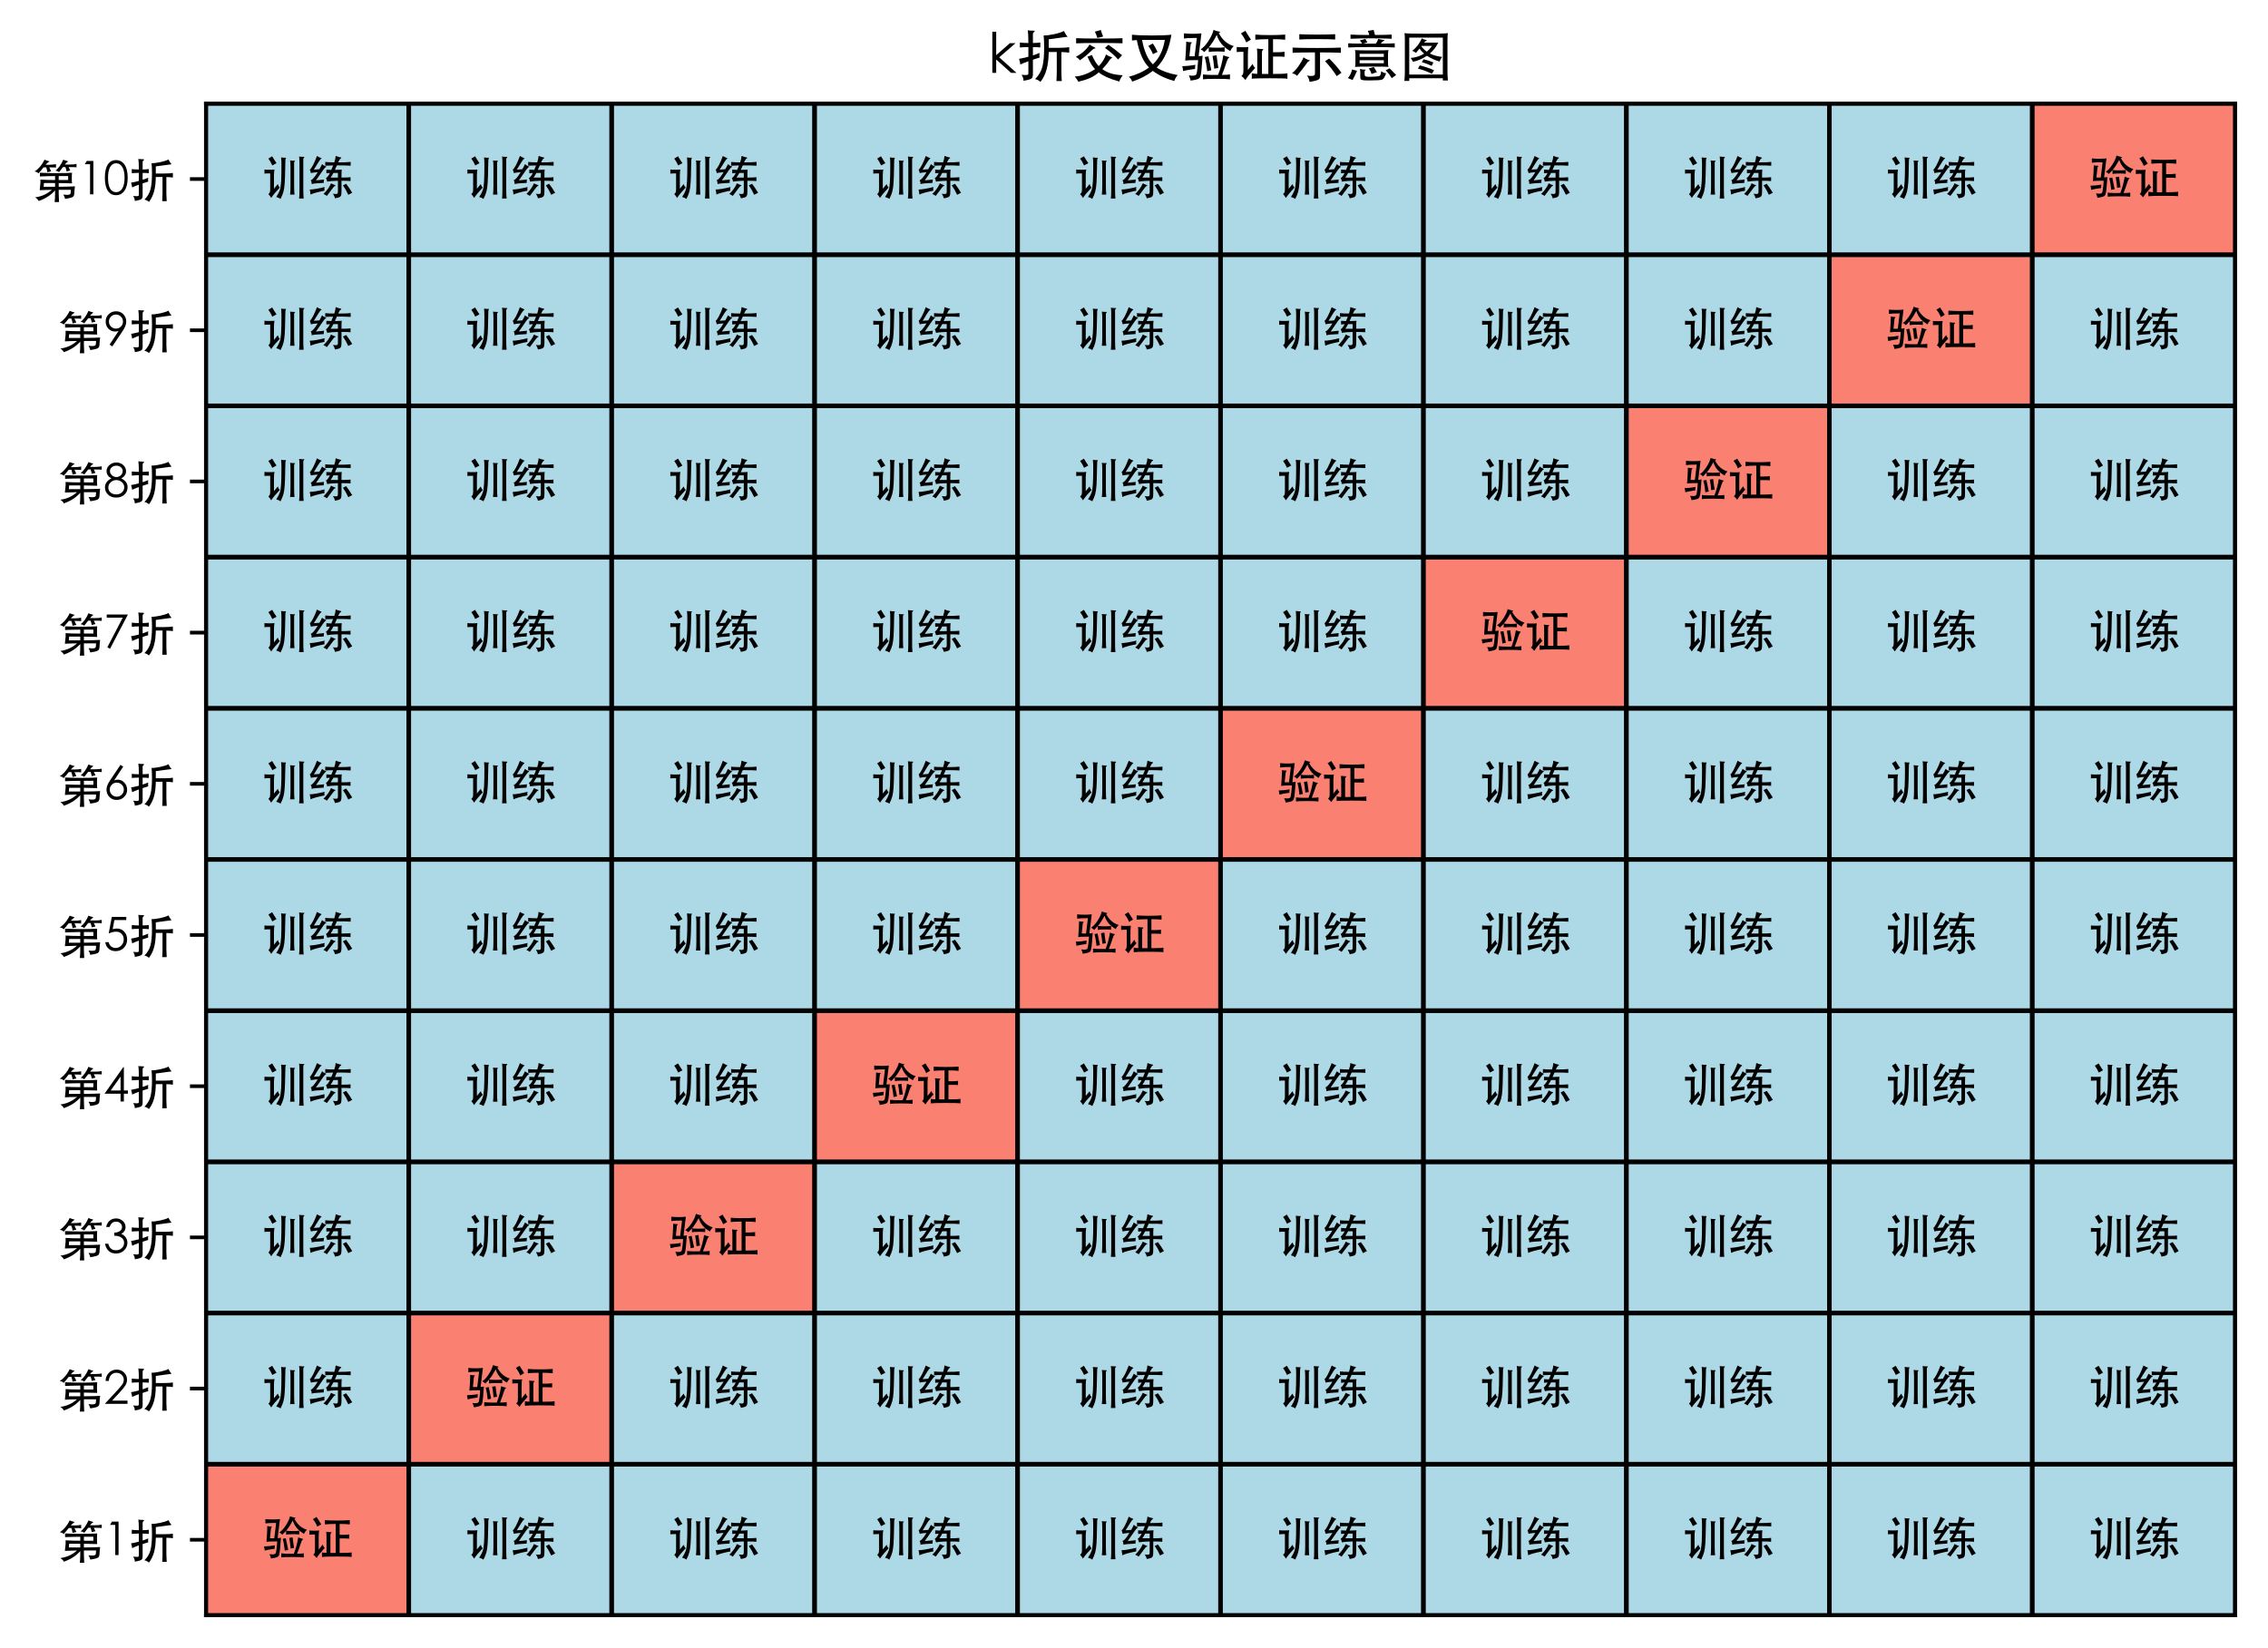 <svg xmlns:xlink="http://www.w3.org/1999/xlink" width="498.881pt" height="362.604pt" viewBox="0 0 498.881 362.604" xmlns="http://www.w3.org/2000/svg" version="1.1">
 <defs>
  <style type="text/css">*{stroke-linejoin: round; stroke-linecap: butt}</style>
 </defs>
 <g id="figure_1">
  <g id="patch_1">
   <path d="M 0 362.604 
L 498.881 362.604 
L 498.881 0 
L 0 0 
z
" style="fill: #ffffff"/>
  </g>
  <g id="axes_1">
   <g id="patch_2">
    <path d="M 45.281 355.404 
L 491.681 355.404 
L 491.681 22.764 
L 45.281 22.764 
z
" style="fill: #ffffff"/>
   </g>
   <g id="patch_3">
    <path d="M 45.281 355.404 
L 89.921 355.404 
L 89.921 322.14 
L 45.281 322.14 
z
" clip-path="url(#pbd4f0e4a23)" style="fill: #fa8072; stroke: #000000; stroke-linejoin: miter"/>
   </g>
   <g id="patch_4">
    <path d="M 89.921 355.404 
L 134.561 355.404 
L 134.561 322.14 
L 89.921 322.14 
z
" clip-path="url(#pbd4f0e4a23)" style="fill: #add8e6; stroke: #000000; stroke-linejoin: miter"/>
   </g>
   <g id="patch_5">
    <path d="M 134.561 355.404 
L 179.201 355.404 
L 179.201 322.14 
L 134.561 322.14 
z
" clip-path="url(#pbd4f0e4a23)" style="fill: #add8e6; stroke: #000000; stroke-linejoin: miter"/>
   </g>
   <g id="patch_6">
    <path d="M 179.201 355.404 
L 223.841 355.404 
L 223.841 322.14 
L 179.201 322.14 
z
" clip-path="url(#pbd4f0e4a23)" style="fill: #add8e6; stroke: #000000; stroke-linejoin: miter"/>
   </g>
   <g id="patch_7">
    <path d="M 223.841 355.404 
L 268.481 355.404 
L 268.481 322.14 
L 223.841 322.14 
z
" clip-path="url(#pbd4f0e4a23)" style="fill: #add8e6; stroke: #000000; stroke-linejoin: miter"/>
   </g>
   <g id="patch_8">
    <path d="M 268.481 355.404 
L 313.121 355.404 
L 313.121 322.14 
L 268.481 322.14 
z
" clip-path="url(#pbd4f0e4a23)" style="fill: #add8e6; stroke: #000000; stroke-linejoin: miter"/>
   </g>
   <g id="patch_9">
    <path d="M 313.121 355.404 
L 357.761 355.404 
L 357.761 322.14 
L 313.121 322.14 
z
" clip-path="url(#pbd4f0e4a23)" style="fill: #add8e6; stroke: #000000; stroke-linejoin: miter"/>
   </g>
   <g id="patch_10">
    <path d="M 357.761 355.404 
L 402.401 355.404 
L 402.401 322.14 
L 357.761 322.14 
z
" clip-path="url(#pbd4f0e4a23)" style="fill: #add8e6; stroke: #000000; stroke-linejoin: miter"/>
   </g>
   <g id="patch_11">
    <path d="M 402.401 355.404 
L 447.041 355.404 
L 447.041 322.14 
L 402.401 322.14 
z
" clip-path="url(#pbd4f0e4a23)" style="fill: #add8e6; stroke: #000000; stroke-linejoin: miter"/>
   </g>
   <g id="patch_12">
    <path d="M 447.041 355.404 
L 491.681 355.404 
L 491.681 322.14 
L 447.041 322.14 
z
" clip-path="url(#pbd4f0e4a23)" style="fill: #add8e6; stroke: #000000; stroke-linejoin: miter"/>
   </g>
   <g id="patch_13">
    <path d="M 45.281 322.14 
L 89.921 322.14 
L 89.921 288.876 
L 45.281 288.876 
z
" clip-path="url(#pbd4f0e4a23)" style="fill: #add8e6; stroke: #000000; stroke-linejoin: miter"/>
   </g>
   <g id="patch_14">
    <path d="M 89.921 322.14 
L 134.561 322.14 
L 134.561 288.876 
L 89.921 288.876 
z
" clip-path="url(#pbd4f0e4a23)" style="fill: #fa8072; stroke: #000000; stroke-linejoin: miter"/>
   </g>
   <g id="patch_15">
    <path d="M 134.561 322.14 
L 179.201 322.14 
L 179.201 288.876 
L 134.561 288.876 
z
" clip-path="url(#pbd4f0e4a23)" style="fill: #add8e6; stroke: #000000; stroke-linejoin: miter"/>
   </g>
   <g id="patch_16">
    <path d="M 179.201 322.14 
L 223.841 322.14 
L 223.841 288.876 
L 179.201 288.876 
z
" clip-path="url(#pbd4f0e4a23)" style="fill: #add8e6; stroke: #000000; stroke-linejoin: miter"/>
   </g>
   <g id="patch_17">
    <path d="M 223.841 322.14 
L 268.481 322.14 
L 268.481 288.876 
L 223.841 288.876 
z
" clip-path="url(#pbd4f0e4a23)" style="fill: #add8e6; stroke: #000000; stroke-linejoin: miter"/>
   </g>
   <g id="patch_18">
    <path d="M 268.481 322.14 
L 313.121 322.14 
L 313.121 288.876 
L 268.481 288.876 
z
" clip-path="url(#pbd4f0e4a23)" style="fill: #add8e6; stroke: #000000; stroke-linejoin: miter"/>
   </g>
   <g id="patch_19">
    <path d="M 313.121 322.14 
L 357.761 322.14 
L 357.761 288.876 
L 313.121 288.876 
z
" clip-path="url(#pbd4f0e4a23)" style="fill: #add8e6; stroke: #000000; stroke-linejoin: miter"/>
   </g>
   <g id="patch_20">
    <path d="M 357.761 322.14 
L 402.401 322.14 
L 402.401 288.876 
L 357.761 288.876 
z
" clip-path="url(#pbd4f0e4a23)" style="fill: #add8e6; stroke: #000000; stroke-linejoin: miter"/>
   </g>
   <g id="patch_21">
    <path d="M 402.401 322.14 
L 447.041 322.14 
L 447.041 288.876 
L 402.401 288.876 
z
" clip-path="url(#pbd4f0e4a23)" style="fill: #add8e6; stroke: #000000; stroke-linejoin: miter"/>
   </g>
   <g id="patch_22">
    <path d="M 447.041 322.14 
L 491.681 322.14 
L 491.681 288.876 
L 447.041 288.876 
z
" clip-path="url(#pbd4f0e4a23)" style="fill: #add8e6; stroke: #000000; stroke-linejoin: miter"/>
   </g>
   <g id="patch_23">
    <path d="M 45.281 288.876 
L 89.921 288.876 
L 89.921 255.612 
L 45.281 255.612 
z
" clip-path="url(#pbd4f0e4a23)" style="fill: #add8e6; stroke: #000000; stroke-linejoin: miter"/>
   </g>
   <g id="patch_24">
    <path d="M 89.921 288.876 
L 134.561 288.876 
L 134.561 255.612 
L 89.921 255.612 
z
" clip-path="url(#pbd4f0e4a23)" style="fill: #add8e6; stroke: #000000; stroke-linejoin: miter"/>
   </g>
   <g id="patch_25">
    <path d="M 134.561 288.876 
L 179.201 288.876 
L 179.201 255.612 
L 134.561 255.612 
z
" clip-path="url(#pbd4f0e4a23)" style="fill: #fa8072; stroke: #000000; stroke-linejoin: miter"/>
   </g>
   <g id="patch_26">
    <path d="M 179.201 288.876 
L 223.841 288.876 
L 223.841 255.612 
L 179.201 255.612 
z
" clip-path="url(#pbd4f0e4a23)" style="fill: #add8e6; stroke: #000000; stroke-linejoin: miter"/>
   </g>
   <g id="patch_27">
    <path d="M 223.841 288.876 
L 268.481 288.876 
L 268.481 255.612 
L 223.841 255.612 
z
" clip-path="url(#pbd4f0e4a23)" style="fill: #add8e6; stroke: #000000; stroke-linejoin: miter"/>
   </g>
   <g id="patch_28">
    <path d="M 268.481 288.876 
L 313.121 288.876 
L 313.121 255.612 
L 268.481 255.612 
z
" clip-path="url(#pbd4f0e4a23)" style="fill: #add8e6; stroke: #000000; stroke-linejoin: miter"/>
   </g>
   <g id="patch_29">
    <path d="M 313.121 288.876 
L 357.761 288.876 
L 357.761 255.612 
L 313.121 255.612 
z
" clip-path="url(#pbd4f0e4a23)" style="fill: #add8e6; stroke: #000000; stroke-linejoin: miter"/>
   </g>
   <g id="patch_30">
    <path d="M 357.761 288.876 
L 402.401 288.876 
L 402.401 255.612 
L 357.761 255.612 
z
" clip-path="url(#pbd4f0e4a23)" style="fill: #add8e6; stroke: #000000; stroke-linejoin: miter"/>
   </g>
   <g id="patch_31">
    <path d="M 402.401 288.876 
L 447.041 288.876 
L 447.041 255.612 
L 402.401 255.612 
z
" clip-path="url(#pbd4f0e4a23)" style="fill: #add8e6; stroke: #000000; stroke-linejoin: miter"/>
   </g>
   <g id="patch_32">
    <path d="M 447.041 288.876 
L 491.681 288.876 
L 491.681 255.612 
L 447.041 255.612 
z
" clip-path="url(#pbd4f0e4a23)" style="fill: #add8e6; stroke: #000000; stroke-linejoin: miter"/>
   </g>
   <g id="patch_33">
    <path d="M 45.281 255.612 
L 89.921 255.612 
L 89.921 222.348 
L 45.281 222.348 
z
" clip-path="url(#pbd4f0e4a23)" style="fill: #add8e6; stroke: #000000; stroke-linejoin: miter"/>
   </g>
   <g id="patch_34">
    <path d="M 89.921 255.612 
L 134.561 255.612 
L 134.561 222.348 
L 89.921 222.348 
z
" clip-path="url(#pbd4f0e4a23)" style="fill: #add8e6; stroke: #000000; stroke-linejoin: miter"/>
   </g>
   <g id="patch_35">
    <path d="M 134.561 255.612 
L 179.201 255.612 
L 179.201 222.348 
L 134.561 222.348 
z
" clip-path="url(#pbd4f0e4a23)" style="fill: #add8e6; stroke: #000000; stroke-linejoin: miter"/>
   </g>
   <g id="patch_36">
    <path d="M 179.201 255.612 
L 223.841 255.612 
L 223.841 222.348 
L 179.201 222.348 
z
" clip-path="url(#pbd4f0e4a23)" style="fill: #fa8072; stroke: #000000; stroke-linejoin: miter"/>
   </g>
   <g id="patch_37">
    <path d="M 223.841 255.612 
L 268.481 255.612 
L 268.481 222.348 
L 223.841 222.348 
z
" clip-path="url(#pbd4f0e4a23)" style="fill: #add8e6; stroke: #000000; stroke-linejoin: miter"/>
   </g>
   <g id="patch_38">
    <path d="M 268.481 255.612 
L 313.121 255.612 
L 313.121 222.348 
L 268.481 222.348 
z
" clip-path="url(#pbd4f0e4a23)" style="fill: #add8e6; stroke: #000000; stroke-linejoin: miter"/>
   </g>
   <g id="patch_39">
    <path d="M 313.121 255.612 
L 357.761 255.612 
L 357.761 222.348 
L 313.121 222.348 
z
" clip-path="url(#pbd4f0e4a23)" style="fill: #add8e6; stroke: #000000; stroke-linejoin: miter"/>
   </g>
   <g id="patch_40">
    <path d="M 357.761 255.612 
L 402.401 255.612 
L 402.401 222.348 
L 357.761 222.348 
z
" clip-path="url(#pbd4f0e4a23)" style="fill: #add8e6; stroke: #000000; stroke-linejoin: miter"/>
   </g>
   <g id="patch_41">
    <path d="M 402.401 255.612 
L 447.041 255.612 
L 447.041 222.348 
L 402.401 222.348 
z
" clip-path="url(#pbd4f0e4a23)" style="fill: #add8e6; stroke: #000000; stroke-linejoin: miter"/>
   </g>
   <g id="patch_42">
    <path d="M 447.041 255.612 
L 491.681 255.612 
L 491.681 222.348 
L 447.041 222.348 
z
" clip-path="url(#pbd4f0e4a23)" style="fill: #add8e6; stroke: #000000; stroke-linejoin: miter"/>
   </g>
   <g id="patch_43">
    <path d="M 45.281 222.348 
L 89.921 222.348 
L 89.921 189.084 
L 45.281 189.084 
z
" clip-path="url(#pbd4f0e4a23)" style="fill: #add8e6; stroke: #000000; stroke-linejoin: miter"/>
   </g>
   <g id="patch_44">
    <path d="M 89.921 222.348 
L 134.561 222.348 
L 134.561 189.084 
L 89.921 189.084 
z
" clip-path="url(#pbd4f0e4a23)" style="fill: #add8e6; stroke: #000000; stroke-linejoin: miter"/>
   </g>
   <g id="patch_45">
    <path d="M 134.561 222.348 
L 179.201 222.348 
L 179.201 189.084 
L 134.561 189.084 
z
" clip-path="url(#pbd4f0e4a23)" style="fill: #add8e6; stroke: #000000; stroke-linejoin: miter"/>
   </g>
   <g id="patch_46">
    <path d="M 179.201 222.348 
L 223.841 222.348 
L 223.841 189.084 
L 179.201 189.084 
z
" clip-path="url(#pbd4f0e4a23)" style="fill: #add8e6; stroke: #000000; stroke-linejoin: miter"/>
   </g>
   <g id="patch_47">
    <path d="M 223.841 222.348 
L 268.481 222.348 
L 268.481 189.084 
L 223.841 189.084 
z
" clip-path="url(#pbd4f0e4a23)" style="fill: #fa8072; stroke: #000000; stroke-linejoin: miter"/>
   </g>
   <g id="patch_48">
    <path d="M 268.481 222.348 
L 313.121 222.348 
L 313.121 189.084 
L 268.481 189.084 
z
" clip-path="url(#pbd4f0e4a23)" style="fill: #add8e6; stroke: #000000; stroke-linejoin: miter"/>
   </g>
   <g id="patch_49">
    <path d="M 313.121 222.348 
L 357.761 222.348 
L 357.761 189.084 
L 313.121 189.084 
z
" clip-path="url(#pbd4f0e4a23)" style="fill: #add8e6; stroke: #000000; stroke-linejoin: miter"/>
   </g>
   <g id="patch_50">
    <path d="M 357.761 222.348 
L 402.401 222.348 
L 402.401 189.084 
L 357.761 189.084 
z
" clip-path="url(#pbd4f0e4a23)" style="fill: #add8e6; stroke: #000000; stroke-linejoin: miter"/>
   </g>
   <g id="patch_51">
    <path d="M 402.401 222.348 
L 447.041 222.348 
L 447.041 189.084 
L 402.401 189.084 
z
" clip-path="url(#pbd4f0e4a23)" style="fill: #add8e6; stroke: #000000; stroke-linejoin: miter"/>
   </g>
   <g id="patch_52">
    <path d="M 447.041 222.348 
L 491.681 222.348 
L 491.681 189.084 
L 447.041 189.084 
z
" clip-path="url(#pbd4f0e4a23)" style="fill: #add8e6; stroke: #000000; stroke-linejoin: miter"/>
   </g>
   <g id="patch_53">
    <path d="M 45.281 189.084 
L 89.921 189.084 
L 89.921 155.82 
L 45.281 155.82 
z
" clip-path="url(#pbd4f0e4a23)" style="fill: #add8e6; stroke: #000000; stroke-linejoin: miter"/>
   </g>
   <g id="patch_54">
    <path d="M 89.921 189.084 
L 134.561 189.084 
L 134.561 155.82 
L 89.921 155.82 
z
" clip-path="url(#pbd4f0e4a23)" style="fill: #add8e6; stroke: #000000; stroke-linejoin: miter"/>
   </g>
   <g id="patch_55">
    <path d="M 134.561 189.084 
L 179.201 189.084 
L 179.201 155.82 
L 134.561 155.82 
z
" clip-path="url(#pbd4f0e4a23)" style="fill: #add8e6; stroke: #000000; stroke-linejoin: miter"/>
   </g>
   <g id="patch_56">
    <path d="M 179.201 189.084 
L 223.841 189.084 
L 223.841 155.82 
L 179.201 155.82 
z
" clip-path="url(#pbd4f0e4a23)" style="fill: #add8e6; stroke: #000000; stroke-linejoin: miter"/>
   </g>
   <g id="patch_57">
    <path d="M 223.841 189.084 
L 268.481 189.084 
L 268.481 155.82 
L 223.841 155.82 
z
" clip-path="url(#pbd4f0e4a23)" style="fill: #add8e6; stroke: #000000; stroke-linejoin: miter"/>
   </g>
   <g id="patch_58">
    <path d="M 268.481 189.084 
L 313.121 189.084 
L 313.121 155.82 
L 268.481 155.82 
z
" clip-path="url(#pbd4f0e4a23)" style="fill: #fa8072; stroke: #000000; stroke-linejoin: miter"/>
   </g>
   <g id="patch_59">
    <path d="M 313.121 189.084 
L 357.761 189.084 
L 357.761 155.82 
L 313.121 155.82 
z
" clip-path="url(#pbd4f0e4a23)" style="fill: #add8e6; stroke: #000000; stroke-linejoin: miter"/>
   </g>
   <g id="patch_60">
    <path d="M 357.761 189.084 
L 402.401 189.084 
L 402.401 155.82 
L 357.761 155.82 
z
" clip-path="url(#pbd4f0e4a23)" style="fill: #add8e6; stroke: #000000; stroke-linejoin: miter"/>
   </g>
   <g id="patch_61">
    <path d="M 402.401 189.084 
L 447.041 189.084 
L 447.041 155.82 
L 402.401 155.82 
z
" clip-path="url(#pbd4f0e4a23)" style="fill: #add8e6; stroke: #000000; stroke-linejoin: miter"/>
   </g>
   <g id="patch_62">
    <path d="M 447.041 189.084 
L 491.681 189.084 
L 491.681 155.82 
L 447.041 155.82 
z
" clip-path="url(#pbd4f0e4a23)" style="fill: #add8e6; stroke: #000000; stroke-linejoin: miter"/>
   </g>
   <g id="patch_63">
    <path d="M 45.281 155.82 
L 89.921 155.82 
L 89.921 122.556 
L 45.281 122.556 
z
" clip-path="url(#pbd4f0e4a23)" style="fill: #add8e6; stroke: #000000; stroke-linejoin: miter"/>
   </g>
   <g id="patch_64">
    <path d="M 89.921 155.82 
L 134.561 155.82 
L 134.561 122.556 
L 89.921 122.556 
z
" clip-path="url(#pbd4f0e4a23)" style="fill: #add8e6; stroke: #000000; stroke-linejoin: miter"/>
   </g>
   <g id="patch_65">
    <path d="M 134.561 155.82 
L 179.201 155.82 
L 179.201 122.556 
L 134.561 122.556 
z
" clip-path="url(#pbd4f0e4a23)" style="fill: #add8e6; stroke: #000000; stroke-linejoin: miter"/>
   </g>
   <g id="patch_66">
    <path d="M 179.201 155.82 
L 223.841 155.82 
L 223.841 122.556 
L 179.201 122.556 
z
" clip-path="url(#pbd4f0e4a23)" style="fill: #add8e6; stroke: #000000; stroke-linejoin: miter"/>
   </g>
   <g id="patch_67">
    <path d="M 223.841 155.82 
L 268.481 155.82 
L 268.481 122.556 
L 223.841 122.556 
z
" clip-path="url(#pbd4f0e4a23)" style="fill: #add8e6; stroke: #000000; stroke-linejoin: miter"/>
   </g>
   <g id="patch_68">
    <path d="M 268.481 155.82 
L 313.121 155.82 
L 313.121 122.556 
L 268.481 122.556 
z
" clip-path="url(#pbd4f0e4a23)" style="fill: #add8e6; stroke: #000000; stroke-linejoin: miter"/>
   </g>
   <g id="patch_69">
    <path d="M 313.121 155.82 
L 357.761 155.82 
L 357.761 122.556 
L 313.121 122.556 
z
" clip-path="url(#pbd4f0e4a23)" style="fill: #fa8072; stroke: #000000; stroke-linejoin: miter"/>
   </g>
   <g id="patch_70">
    <path d="M 357.761 155.82 
L 402.401 155.82 
L 402.401 122.556 
L 357.761 122.556 
z
" clip-path="url(#pbd4f0e4a23)" style="fill: #add8e6; stroke: #000000; stroke-linejoin: miter"/>
   </g>
   <g id="patch_71">
    <path d="M 402.401 155.82 
L 447.041 155.82 
L 447.041 122.556 
L 402.401 122.556 
z
" clip-path="url(#pbd4f0e4a23)" style="fill: #add8e6; stroke: #000000; stroke-linejoin: miter"/>
   </g>
   <g id="patch_72">
    <path d="M 447.041 155.82 
L 491.681 155.82 
L 491.681 122.556 
L 447.041 122.556 
z
" clip-path="url(#pbd4f0e4a23)" style="fill: #add8e6; stroke: #000000; stroke-linejoin: miter"/>
   </g>
   <g id="patch_73">
    <path d="M 45.281 122.556 
L 89.921 122.556 
L 89.921 89.292 
L 45.281 89.292 
z
" clip-path="url(#pbd4f0e4a23)" style="fill: #add8e6; stroke: #000000; stroke-linejoin: miter"/>
   </g>
   <g id="patch_74">
    <path d="M 89.921 122.556 
L 134.561 122.556 
L 134.561 89.292 
L 89.921 89.292 
z
" clip-path="url(#pbd4f0e4a23)" style="fill: #add8e6; stroke: #000000; stroke-linejoin: miter"/>
   </g>
   <g id="patch_75">
    <path d="M 134.561 122.556 
L 179.201 122.556 
L 179.201 89.292 
L 134.561 89.292 
z
" clip-path="url(#pbd4f0e4a23)" style="fill: #add8e6; stroke: #000000; stroke-linejoin: miter"/>
   </g>
   <g id="patch_76">
    <path d="M 179.201 122.556 
L 223.841 122.556 
L 223.841 89.292 
L 179.201 89.292 
z
" clip-path="url(#pbd4f0e4a23)" style="fill: #add8e6; stroke: #000000; stroke-linejoin: miter"/>
   </g>
   <g id="patch_77">
    <path d="M 223.841 122.556 
L 268.481 122.556 
L 268.481 89.292 
L 223.841 89.292 
z
" clip-path="url(#pbd4f0e4a23)" style="fill: #add8e6; stroke: #000000; stroke-linejoin: miter"/>
   </g>
   <g id="patch_78">
    <path d="M 268.481 122.556 
L 313.121 122.556 
L 313.121 89.292 
L 268.481 89.292 
z
" clip-path="url(#pbd4f0e4a23)" style="fill: #add8e6; stroke: #000000; stroke-linejoin: miter"/>
   </g>
   <g id="patch_79">
    <path d="M 313.121 122.556 
L 357.761 122.556 
L 357.761 89.292 
L 313.121 89.292 
z
" clip-path="url(#pbd4f0e4a23)" style="fill: #add8e6; stroke: #000000; stroke-linejoin: miter"/>
   </g>
   <g id="patch_80">
    <path d="M 357.761 122.556 
L 402.401 122.556 
L 402.401 89.292 
L 357.761 89.292 
z
" clip-path="url(#pbd4f0e4a23)" style="fill: #fa8072; stroke: #000000; stroke-linejoin: miter"/>
   </g>
   <g id="patch_81">
    <path d="M 402.401 122.556 
L 447.041 122.556 
L 447.041 89.292 
L 402.401 89.292 
z
" clip-path="url(#pbd4f0e4a23)" style="fill: #add8e6; stroke: #000000; stroke-linejoin: miter"/>
   </g>
   <g id="patch_82">
    <path d="M 447.041 122.556 
L 491.681 122.556 
L 491.681 89.292 
L 447.041 89.292 
z
" clip-path="url(#pbd4f0e4a23)" style="fill: #add8e6; stroke: #000000; stroke-linejoin: miter"/>
   </g>
   <g id="patch_83">
    <path d="M 45.281 89.292 
L 89.921 89.292 
L 89.921 56.028 
L 45.281 56.028 
z
" clip-path="url(#pbd4f0e4a23)" style="fill: #add8e6; stroke: #000000; stroke-linejoin: miter"/>
   </g>
   <g id="patch_84">
    <path d="M 89.921 89.292 
L 134.561 89.292 
L 134.561 56.028 
L 89.921 56.028 
z
" clip-path="url(#pbd4f0e4a23)" style="fill: #add8e6; stroke: #000000; stroke-linejoin: miter"/>
   </g>
   <g id="patch_85">
    <path d="M 134.561 89.292 
L 179.201 89.292 
L 179.201 56.028 
L 134.561 56.028 
z
" clip-path="url(#pbd4f0e4a23)" style="fill: #add8e6; stroke: #000000; stroke-linejoin: miter"/>
   </g>
   <g id="patch_86">
    <path d="M 179.201 89.292 
L 223.841 89.292 
L 223.841 56.028 
L 179.201 56.028 
z
" clip-path="url(#pbd4f0e4a23)" style="fill: #add8e6; stroke: #000000; stroke-linejoin: miter"/>
   </g>
   <g id="patch_87">
    <path d="M 223.841 89.292 
L 268.481 89.292 
L 268.481 56.028 
L 223.841 56.028 
z
" clip-path="url(#pbd4f0e4a23)" style="fill: #add8e6; stroke: #000000; stroke-linejoin: miter"/>
   </g>
   <g id="patch_88">
    <path d="M 268.481 89.292 
L 313.121 89.292 
L 313.121 56.028 
L 268.481 56.028 
z
" clip-path="url(#pbd4f0e4a23)" style="fill: #add8e6; stroke: #000000; stroke-linejoin: miter"/>
   </g>
   <g id="patch_89">
    <path d="M 313.121 89.292 
L 357.761 89.292 
L 357.761 56.028 
L 313.121 56.028 
z
" clip-path="url(#pbd4f0e4a23)" style="fill: #add8e6; stroke: #000000; stroke-linejoin: miter"/>
   </g>
   <g id="patch_90">
    <path d="M 357.761 89.292 
L 402.401 89.292 
L 402.401 56.028 
L 357.761 56.028 
z
" clip-path="url(#pbd4f0e4a23)" style="fill: #add8e6; stroke: #000000; stroke-linejoin: miter"/>
   </g>
   <g id="patch_91">
    <path d="M 402.401 89.292 
L 447.041 89.292 
L 447.041 56.028 
L 402.401 56.028 
z
" clip-path="url(#pbd4f0e4a23)" style="fill: #fa8072; stroke: #000000; stroke-linejoin: miter"/>
   </g>
   <g id="patch_92">
    <path d="M 447.041 89.292 
L 491.681 89.292 
L 491.681 56.028 
L 447.041 56.028 
z
" clip-path="url(#pbd4f0e4a23)" style="fill: #add8e6; stroke: #000000; stroke-linejoin: miter"/>
   </g>
   <g id="patch_93">
    <path d="M 45.281 56.028 
L 89.921 56.028 
L 89.921 22.764 
L 45.281 22.764 
z
" clip-path="url(#pbd4f0e4a23)" style="fill: #add8e6; stroke: #000000; stroke-linejoin: miter"/>
   </g>
   <g id="patch_94">
    <path d="M 89.921 56.028 
L 134.561 56.028 
L 134.561 22.764 
L 89.921 22.764 
z
" clip-path="url(#pbd4f0e4a23)" style="fill: #add8e6; stroke: #000000; stroke-linejoin: miter"/>
   </g>
   <g id="patch_95">
    <path d="M 134.561 56.028 
L 179.201 56.028 
L 179.201 22.764 
L 134.561 22.764 
z
" clip-path="url(#pbd4f0e4a23)" style="fill: #add8e6; stroke: #000000; stroke-linejoin: miter"/>
   </g>
   <g id="patch_96">
    <path d="M 179.201 56.028 
L 223.841 56.028 
L 223.841 22.764 
L 179.201 22.764 
z
" clip-path="url(#pbd4f0e4a23)" style="fill: #add8e6; stroke: #000000; stroke-linejoin: miter"/>
   </g>
   <g id="patch_97">
    <path d="M 223.841 56.028 
L 268.481 56.028 
L 268.481 22.764 
L 223.841 22.764 
z
" clip-path="url(#pbd4f0e4a23)" style="fill: #add8e6; stroke: #000000; stroke-linejoin: miter"/>
   </g>
   <g id="patch_98">
    <path d="M 268.481 56.028 
L 313.121 56.028 
L 313.121 22.764 
L 268.481 22.764 
z
" clip-path="url(#pbd4f0e4a23)" style="fill: #add8e6; stroke: #000000; stroke-linejoin: miter"/>
   </g>
   <g id="patch_99">
    <path d="M 313.121 56.028 
L 357.761 56.028 
L 357.761 22.764 
L 313.121 22.764 
z
" clip-path="url(#pbd4f0e4a23)" style="fill: #add8e6; stroke: #000000; stroke-linejoin: miter"/>
   </g>
   <g id="patch_100">
    <path d="M 357.761 56.028 
L 402.401 56.028 
L 402.401 22.764 
L 357.761 22.764 
z
" clip-path="url(#pbd4f0e4a23)" style="fill: #add8e6; stroke: #000000; stroke-linejoin: miter"/>
   </g>
   <g id="patch_101">
    <path d="M 402.401 56.028 
L 447.041 56.028 
L 447.041 22.764 
L 402.401 22.764 
z
" clip-path="url(#pbd4f0e4a23)" style="fill: #add8e6; stroke: #000000; stroke-linejoin: miter"/>
   </g>
   <g id="patch_102">
    <path d="M 447.041 56.028 
L 491.681 56.028 
L 491.681 22.764 
L 447.041 22.764 
z
" clip-path="url(#pbd4f0e4a23)" style="fill: #fa8072; stroke: #000000; stroke-linejoin: miter"/>
   </g>
   <g id="matplotlib.axis_1"/>
   <g id="matplotlib.axis_2">
    <g id="ytick_1">
     <g id="line2d_1">
      <defs>
       <path id="mf232ea6cef" d="M 0 0 
L -3.5 0 
" style="stroke: #000000; stroke-width: 0.8"/>
      </defs>
      <g>
       <use xlink:href="#mf232ea6cef" x="45.281" y="338.772" style="stroke: #000000; stroke-width: 0.8"/>
      </g>
     </g>
     <g id="text_1">
      <!-- 第1折 -->
      <g transform="translate(12.741 342.752) scale(0.1 -0.1)">
       <defs>
        <path id="STHeiti-7b2c" d="M 1485 4096 
Q 1152 3667 781 3264 
Q 653 3469 250 3526 
Q 646 3770 1017 4211 
Q 1389 4653 1613 5152 
Q 1856 5043 2221 4947 
Q 2298 4934 2298 4912 
Q 2298 4890 2214 4851 
Q 2061 4774 1773 4454 
L 2195 4454 
Q 2842 4454 3194 4538 
L 3194 4064 
Q 3053 4096 2272 4096 
Q 2400 3802 2534 3552 
L 2010 3430 
Q 1990 3693 1850 4096 
L 1485 4096 
z
M 4160 4134 
L 3616 3437 
Q 3430 3603 3130 3642 
Q 3782 4166 4198 5152 
Q 4429 5037 4781 4960 
Q 4851 4941 4851 4918 
Q 4851 4896 4806 4864 
Q 4627 4762 4416 4486 
L 5114 4486 
Q 5728 4486 6022 4570 
L 6022 4102 
Q 5914 4134 4934 4134 
Q 5062 3904 5158 3661 
L 4646 3539 
Q 4614 3789 4493 4134 
L 4160 4134 
z
M 3072 2355 
L 3072 2899 
Q 2054 2893 986 2848 
L 986 3354 
Q 2093 3302 3248 3302 
Q 4403 3302 5402 3354 
Q 5370 3098 5370 2611 
Q 5370 2125 5402 1894 
Q 4813 1926 3571 1939 
L 3571 1427 
Q 5037 1440 5805 1485 
Q 5766 1274 5747 1005 
L 5715 506 
Q 5702 243 5603 118 
Q 5504 -6 5264 -76 
Q 5024 -147 4448 -237 
Q 4403 26 4205 352 
Q 4499 314 4704 314 
Q 5190 314 5210 544 
L 5248 1011 
L 3571 1011 
L 3571 461 
Q 3571 38 3616 -678 
L 3014 -678 
Q 3072 -70 3072 461 
L 3072 928 
Q 2195 -58 806 -531 
Q 717 -282 333 -26 
Q 1645 134 2624 1011 
Q 1818 1005 960 960 
Q 1050 1690 1056 1923 
Q 1062 2157 1056 2413 
Q 1901 2355 3072 2355 
z
M 3571 2899 
L 3571 2355 
L 4870 2355 
L 4870 2899 
L 3571 2899 
z
M 3072 1427 
L 3072 1939 
L 1542 1939 
L 1498 1427 
L 3072 1427 
z
" transform="scale(0.016)"/>
        <path id="STHeiti-31" d="M 1184 4979 
L 2086 4979 
L 2086 384 
L 1632 384 
L 1632 4531 
L 909 4531 
L 1184 4979 
z
" transform="scale(0.016)"/>
        <path id="STHeiti-6298" d="M 1414 1715 
Q 826 1504 493 1338 
Q 448 1670 346 1990 
Q 941 2093 1414 2227 
L 1414 3341 
Q 742 3328 442 3290 
L 442 3859 
Q 800 3808 1414 3802 
Q 1414 4838 1344 5261 
Q 1574 5216 1978 5216 
Q 2138 5216 2138 5165 
Q 2138 5114 2058 5053 
Q 1978 4992 1955 4944 
Q 1933 4896 1933 4813 
L 1933 3802 
Q 2464 3814 2778 3859 
L 2778 3290 
Q 2483 3334 1933 3334 
L 1933 2381 
Q 2298 2496 2707 2675 
Q 2675 2547 2675 2403 
Q 2675 2259 2707 2138 
Q 2330 2029 1933 1894 
L 1933 269 
Q 1933 -19 1872 -144 
Q 1811 -269 1596 -352 
Q 1382 -435 858 -525 
Q 864 -166 627 160 
Q 947 134 1126 134 
Q 1306 134 1360 179 
Q 1414 224 1414 346 
L 1414 1715 
z
M 4666 2771 
L 3744 2771 
Q 3725 1594 3504 784 
Q 3283 -26 2803 -653 
Q 2547 -416 2182 -333 
Q 2810 282 3014 1069 
Q 3219 1856 3219 3277 
Q 3219 4154 3162 4672 
Q 3597 4653 4365 4816 
Q 5133 4979 5485 5184 
Q 5549 5037 5661 4854 
Q 5773 4672 5837 4614 
Q 5901 4557 5901 4537 
Q 5901 4518 5843 4508 
Q 5786 4499 5651 4486 
L 4787 4371 
Q 4064 4262 3744 4230 
L 3744 3251 
L 4890 3251 
Q 5696 3251 6093 3328 
L 6093 2694 
Q 5747 2752 5197 2765 
L 5197 467 
Q 5197 58 5242 -550 
L 4627 -550 
Q 4666 -19 4666 467 
L 4666 2771 
z
" transform="scale(0.016)"/>
       </defs>
       <use xlink:href="#STHeiti-7b2c"/>
       <use xlink:href="#STHeiti-31" x="100"/>
       <use xlink:href="#STHeiti-6298" x="155.4"/>
      </g>
     </g>
    </g>
    <g id="ytick_2">
     <g id="line2d_2">
      <g>
       <use xlink:href="#mf232ea6cef" x="45.281" y="305.508" style="stroke: #000000; stroke-width: 0.8"/>
      </g>
     </g>
     <g id="text_2">
      <!-- 第2折 -->
      <g transform="translate(12.741 309.488) scale(0.1 -0.1)">
       <defs>
        <path id="STHeiti-32" d="M 742 3539 
L 301 3539 
Q 333 4243 768 4668 
Q 1203 5094 1820 5094 
Q 2438 5094 2844 4694 
Q 3251 4294 3251 3718 
Q 3251 3290 3024 2925 
Q 2797 2560 2336 2061 
L 1190 826 
L 3315 826 
L 3315 384 
L 192 384 
L 1946 2278 
Q 2406 2778 2604 3066 
Q 2803 3354 2803 3725 
Q 2803 4096 2512 4377 
Q 2221 4659 1789 4659 
Q 1357 4659 1072 4368 
Q 787 4077 742 3539 
z
" transform="scale(0.016)"/>
       </defs>
       <use xlink:href="#STHeiti-7b2c"/>
       <use xlink:href="#STHeiti-32" x="100"/>
       <use xlink:href="#STHeiti-6298" x="155.4"/>
      </g>
     </g>
    </g>
    <g id="ytick_3">
     <g id="line2d_3">
      <g>
       <use xlink:href="#mf232ea6cef" x="45.281" y="272.244" style="stroke: #000000; stroke-width: 0.8"/>
      </g>
     </g>
     <g id="text_3">
      <!-- 第3折 -->
      <g transform="translate(12.741 276.224) scale(0.1 -0.1)">
       <defs>
        <path id="STHeiti-33" d="M 845 3917 
L 378 3917 
Q 506 4486 867 4790 
Q 1229 5094 1750 5094 
Q 2272 5094 2659 4748 
Q 3046 4403 3046 3910 
Q 3046 3315 2458 2970 
Q 2861 2803 3081 2473 
Q 3302 2144 3302 1754 
Q 3302 1146 2857 707 
Q 2413 269 1734 269 
Q 1133 269 742 611 
Q 352 954 224 1613 
L 672 1613 
Q 794 1158 1046 937 
Q 1299 717 1760 717 
Q 2221 717 2534 1011 
Q 2848 1306 2848 1741 
Q 2848 2176 2502 2441 
Q 2157 2707 1498 2720 
L 1498 3142 
Q 1971 3142 2268 3360 
Q 2566 3578 2566 3901 
Q 2566 4224 2326 4438 
Q 2086 4653 1747 4653 
Q 1408 4653 1200 4470 
Q 992 4288 845 3917 
z
" transform="scale(0.016)"/>
       </defs>
       <use xlink:href="#STHeiti-7b2c"/>
       <use xlink:href="#STHeiti-33" x="100"/>
       <use xlink:href="#STHeiti-6298" x="155.4"/>
      </g>
     </g>
    </g>
    <g id="ytick_4">
     <g id="line2d_4">
      <g>
       <use xlink:href="#mf232ea6cef" x="45.281" y="238.98" style="stroke: #000000; stroke-width: 0.8"/>
      </g>
     </g>
     <g id="text_4">
      <!-- 第4折 -->
      <g transform="translate(12.741 242.96) scale(0.1 -0.1)">
       <defs>
        <path id="STHeiti-34" d="M 2726 5094 
L 2816 5094 
L 2816 1894 
L 3373 1894 
L 3373 1453 
L 2816 1453 
L 2816 384 
L 2362 384 
L 2362 1453 
L 160 1453 
L 2726 5094 
z
M 2362 1894 
L 2362 3808 
L 1005 1894 
L 2362 1894 
z
" transform="scale(0.016)"/>
       </defs>
       <use xlink:href="#STHeiti-7b2c"/>
       <use xlink:href="#STHeiti-34" x="100"/>
       <use xlink:href="#STHeiti-6298" x="155.4"/>
      </g>
     </g>
    </g>
    <g id="ytick_5">
     <g id="line2d_5">
      <g>
       <use xlink:href="#mf232ea6cef" x="45.281" y="205.716" style="stroke: #000000; stroke-width: 0.8"/>
      </g>
     </g>
     <g id="text_5">
      <!-- 第5折 -->
      <g transform="translate(12.741 209.696) scale(0.1 -0.1)">
       <defs>
        <path id="STHeiti-35" d="M 3149 4979 
L 3149 4544 
L 1510 4544 
L 1280 3290 
Q 1587 3379 1856 3379 
Q 2458 3379 2861 2953 
Q 3264 2528 3264 1862 
Q 3264 1197 2825 733 
Q 2387 269 1664 269 
Q 1114 269 726 598 
Q 339 928 262 1498 
L 730 1498 
Q 813 1114 1075 909 
Q 1338 704 1683 704 
Q 2138 704 2467 1043 
Q 2797 1382 2797 1888 
Q 2797 2349 2509 2646 
Q 2221 2944 1757 2944 
Q 1293 2944 730 2701 
L 1158 4979 
L 3149 4979 
z
" transform="scale(0.016)"/>
       </defs>
       <use xlink:href="#STHeiti-7b2c"/>
       <use xlink:href="#STHeiti-35" x="100"/>
       <use xlink:href="#STHeiti-6298" x="155.4"/>
      </g>
     </g>
    </g>
    <g id="ytick_6">
     <g id="line2d_6">
      <g>
       <use xlink:href="#mf232ea6cef" x="45.281" y="172.452" style="stroke: #000000; stroke-width: 0.8"/>
      </g>
     </g>
     <g id="text_6">
      <!-- 第6折 -->
      <g transform="translate(12.741 176.432) scale(0.1 -0.1)">
       <defs>
        <path id="STHeiti-36" d="M 2349 5094 
L 2726 4851 
L 1485 2970 
Q 1747 3059 1984 3059 
Q 2496 3059 2880 2652 
Q 3264 2246 3264 1660 
Q 3264 1075 2845 672 
Q 2426 269 1827 269 
Q 1229 269 829 678 
Q 429 1088 429 1677 
Q 429 1958 537 2256 
Q 646 2554 954 3014 
L 2349 5094 
z
M 2810 1683 
Q 2810 2086 2528 2368 
Q 2246 2650 1843 2650 
Q 1440 2650 1158 2368 
Q 877 2086 877 1683 
Q 877 1280 1161 998 
Q 1446 717 1843 717 
Q 2240 717 2525 998 
Q 2810 1280 2810 1683 
z
" transform="scale(0.016)"/>
       </defs>
       <use xlink:href="#STHeiti-7b2c"/>
       <use xlink:href="#STHeiti-36" x="100"/>
       <use xlink:href="#STHeiti-6298" x="155.4"/>
      </g>
     </g>
    </g>
    <g id="ytick_7">
     <g id="line2d_7">
      <g>
       <use xlink:href="#mf232ea6cef" x="45.281" y="139.188" style="stroke: #000000; stroke-width: 0.8"/>
      </g>
     </g>
     <g id="text_7">
      <!-- 第7折 -->
      <g transform="translate(12.741 143.168) scale(0.1 -0.1)">
       <defs>
        <path id="STHeiti-37" d="M 461 4979 
L 3373 4979 
L 915 269 
L 538 461 
L 2662 4544 
L 461 4544 
L 461 4979 
z
" transform="scale(0.016)"/>
       </defs>
       <use xlink:href="#STHeiti-7b2c"/>
       <use xlink:href="#STHeiti-37" x="100"/>
       <use xlink:href="#STHeiti-6298" x="155.4"/>
      </g>
     </g>
    </g>
    <g id="ytick_8">
     <g id="line2d_8">
      <g>
       <use xlink:href="#mf232ea6cef" x="45.281" y="105.924" style="stroke: #000000; stroke-width: 0.8"/>
      </g>
     </g>
     <g id="text_8">
      <!-- 第8折 -->
      <g transform="translate(12.741 109.904) scale(0.1 -0.1)">
       <defs>
        <path id="STHeiti-38" d="M 2458 2906 
Q 3328 2477 3328 1702 
Q 3328 1088 2896 678 
Q 2464 269 1763 269 
Q 1062 269 640 678 
Q 218 1088 218 1664 
Q 218 2470 1107 2906 
Q 435 3264 435 3898 
Q 435 4371 828 4732 
Q 1222 5094 1779 5094 
Q 2336 5094 2726 4742 
Q 3117 4390 3117 3885 
Q 3117 3270 2458 2906 
z
M 2656 3904 
Q 2656 4211 2416 4432 
Q 2176 4653 1789 4653 
Q 1402 4653 1152 4432 
Q 902 4211 902 3897 
Q 902 3584 1174 3337 
Q 1446 3091 1792 3091 
Q 2138 3091 2397 3334 
Q 2656 3578 2656 3904 
z
M 2867 1696 
Q 2867 2086 2550 2380 
Q 2234 2675 1782 2675 
Q 1331 2675 1004 2371 
Q 678 2067 678 1654 
Q 678 1242 979 973 
Q 1280 704 1766 704 
Q 2253 704 2560 992 
Q 2867 1280 2867 1696 
z
" transform="scale(0.016)"/>
       </defs>
       <use xlink:href="#STHeiti-7b2c"/>
       <use xlink:href="#STHeiti-38" x="100"/>
       <use xlink:href="#STHeiti-6298" x="155.4"/>
      </g>
     </g>
    </g>
    <g id="ytick_9">
     <g id="line2d_9">
      <g>
       <use xlink:href="#mf232ea6cef" x="45.281" y="72.66" style="stroke: #000000; stroke-width: 0.8"/>
      </g>
     </g>
     <g id="text_9">
      <!-- 第9折 -->
      <g transform="translate(12.741 76.64) scale(0.1 -0.1)">
       <defs>
        <path id="STHeiti-39" d="M 1229 269 
L 851 512 
L 2093 2394 
Q 1850 2310 1613 2310 
Q 1062 2310 688 2707 
Q 314 3104 314 3696 
Q 314 4288 730 4691 
Q 1146 5094 1750 5094 
Q 2355 5094 2748 4681 
Q 3142 4269 3142 3693 
Q 3142 3373 3011 3049 
Q 2880 2726 2624 2349 
L 1229 269 
z
M 762 3680 
Q 762 3277 1043 2995 
Q 1325 2714 1728 2714 
Q 2131 2714 2412 2998 
Q 2694 3283 2694 3680 
Q 2694 4077 2412 4361 
Q 2131 4646 1728 4646 
Q 1325 4646 1043 4364 
Q 762 4083 762 3680 
z
" transform="scale(0.016)"/>
       </defs>
       <use xlink:href="#STHeiti-7b2c"/>
       <use xlink:href="#STHeiti-39" x="100"/>
       <use xlink:href="#STHeiti-6298" x="155.4"/>
      </g>
     </g>
    </g>
    <g id="ytick_10">
     <g id="line2d_10">
      <g>
       <use xlink:href="#mf232ea6cef" x="45.281" y="39.396" style="stroke: #000000; stroke-width: 0.8"/>
      </g>
     </g>
     <g id="text_10">
      <!-- 第10折 -->
      <g transform="translate(7.2 43.376) scale(0.1 -0.1)">
       <defs>
        <path id="STHeiti-30" d="M 1747 269 
Q 1005 269 605 880 
Q 205 1491 205 2681 
Q 205 3872 605 4483 
Q 1005 5094 1741 5094 
Q 2477 5094 2909 4470 
Q 3341 3846 3341 2681 
Q 3341 1517 2905 893 
Q 2470 269 1747 269 
z
M 1760 4659 
Q 1229 4659 934 4147 
Q 640 3635 640 2669 
Q 640 685 1760 685 
Q 2304 685 2608 1206 
Q 2912 1728 2912 2681 
Q 2912 3635 2598 4147 
Q 2285 4659 1760 4659 
z
" transform="scale(0.016)"/>
       </defs>
       <use xlink:href="#STHeiti-7b2c"/>
       <use xlink:href="#STHeiti-31" x="100"/>
       <use xlink:href="#STHeiti-30" x="155.4"/>
       <use xlink:href="#STHeiti-6298" x="210.8"/>
      </g>
     </g>
    </g>
   </g>
   <g id="patch_103">
    <path d="M 45.281 355.404 
L 45.281 22.764 
" style="fill: none; stroke: #000000; stroke-width: 0.8; stroke-linejoin: miter; stroke-linecap: square"/>
   </g>
   <g id="patch_104">
    <path d="M 491.681 355.404 
L 491.681 22.764 
" style="fill: none; stroke: #000000; stroke-width: 0.8; stroke-linejoin: miter; stroke-linecap: square"/>
   </g>
   <g id="patch_105">
    <path d="M 45.281 355.404 
L 491.681 355.404 
" style="fill: none; stroke: #000000; stroke-width: 0.8; stroke-linejoin: miter; stroke-linecap: square"/>
   </g>
   <g id="patch_106">
    <path d="M 45.281 22.764 
L 491.681 22.764 
" style="fill: none; stroke: #000000; stroke-width: 0.8; stroke-linejoin: miter; stroke-linecap: square"/>
   </g>
   <g id="text_11">
    <!-- 验证 -->
    <g transform="translate(57.601 342.082) scale(0.1 -0.1)">
     <defs>
      <path id="STHeiti-9a8c" d="M 4250 4723 
Q 3776 3827 3341 3315 
Q 3642 3264 4269 3264 
Q 4896 3264 5146 3315 
L 5146 2797 
Q 4851 2835 4249 2835 
Q 3648 2835 3328 2771 
L 3328 3296 
Q 3155 3091 2816 2765 
Q 2630 2970 2400 3072 
Q 2861 3366 3305 4057 
Q 3750 4749 3872 5299 
Q 4307 5139 4550 5107 
Q 4627 5094 4627 5056 
Q 4627 5018 4556 4986 
Q 4486 4954 4474 4947 
Q 5088 3770 6189 3450 
Q 5907 3168 5798 2880 
Q 4589 3565 4250 4723 
z
M 2170 2298 
Q 2458 2304 2624 2349 
Q 2554 1318 2496 739 
Q 2438 160 2361 -41 
Q 2285 -243 2067 -332 
Q 1850 -422 1254 -506 
Q 1203 -205 1043 83 
Q 1312 58 1507 58 
Q 1702 58 1804 118 
Q 1907 179 1945 323 
Q 1984 467 2038 966 
Q 2093 1466 2112 1843 
Q 902 1843 634 1786 
Q 672 2182 713 2950 
Q 755 3718 749 3962 
Q 998 3891 1312 3891 
Q 1395 3891 1395 3862 
Q 1395 3834 1328 3786 
Q 1261 3738 1248 3584 
L 1114 2278 
L 1709 2278 
L 1965 4384 
Q 902 4384 486 4314 
L 486 4909 
Q 973 4858 1497 4858 
Q 2022 4858 2490 4909 
L 2170 2298 
z
M 4429 941 
L 3955 864 
Q 3885 1696 3763 2323 
L 4224 2400 
Q 4326 1517 4429 941 
z
M 4397 147 
Q 4813 1197 4998 2400 
Q 5312 2266 5626 2195 
Q 5683 2182 5683 2156 
Q 5683 2131 5606 2086 
Q 5498 2022 5408 1734 
Q 5107 806 4838 147 
Q 5421 147 5760 205 
L 5760 -358 
Q 5370 -301 4189 -301 
Q 3008 -301 2669 -358 
L 2669 205 
Q 3053 147 3654 147 
L 4397 147 
z
M 3622 678 
L 3149 576 
Q 3066 1485 2867 2195 
L 3290 2278 
Q 3430 1530 3622 678 
z
M 1805 1306 
Q 1760 1139 1760 1020 
Q 1760 902 1766 838 
Q 781 704 390 582 
Q 371 851 294 1152 
Q 1056 1165 1805 1306 
z
" transform="scale(0.016)"/>
      <path id="STHeiti-8bc1" d="M 1914 4192 
L 1370 3872 
Q 1158 4429 768 4902 
L 1274 5203 
Q 1638 4595 1914 4192 
z
M 2637 262 
L 2637 2451 
Q 2637 2925 2592 3168 
Q 2970 3110 3258 3110 
Q 3328 3110 3328 3065 
Q 3328 3021 3251 2966 
Q 3174 2912 3174 2739 
L 3174 256 
L 3904 256 
L 3904 4243 
Q 2925 4237 2413 4179 
L 2413 4768 
Q 3021 4710 4064 4710 
Q 5107 4710 5837 4768 
L 5837 4179 
Q 5350 4237 4442 4243 
L 4442 2746 
L 4966 2746 
Q 5389 2746 5760 2803 
L 5760 2221 
Q 5453 2253 4966 2253 
L 4442 2253 
L 4442 256 
Q 5786 256 6093 333 
L 6093 -294 
Q 5824 -237 4080 -237 
Q 2336 -237 2010 -294 
L 2010 333 
Q 2240 282 2637 262 
z
M 2400 954 
L 1670 122 
Q 1459 -141 1280 -442 
Q 1024 -122 819 19 
Q 960 141 1005 262 
Q 1050 384 1050 717 
L 1050 2797 
Q 557 2797 282 2765 
L 282 3347 
Q 486 3315 947 3315 
Q 1408 3315 1626 3347 
Q 1562 3117 1562 2445 
L 1562 717 
Q 1869 1082 2106 1408 
Q 2208 1094 2400 954 
z
" transform="scale(0.016)"/>
     </defs>
     <use xlink:href="#STHeiti-9a8c"/>
     <use xlink:href="#STHeiti-8bc1" x="100"/>
    </g>
   </g>
   <g id="text_12">
    <!-- 训练 -->
    <g transform="translate(102.241 342.082) scale(0.1 -0.1)">
     <defs>
      <path id="STHeiti-8bad" d="M 2016 4256 
L 1434 3942 
Q 1203 4474 896 4883 
L 1414 5203 
Q 1760 4614 2016 4256 
z
M 5120 5171 
Q 5363 5120 5728 5120 
Q 5850 5120 5850 5088 
Q 5850 5056 5792 5008 
Q 5734 4960 5715 4921 
Q 5696 4883 5696 4794 
L 5696 595 
Q 5696 -192 5747 -608 
L 5120 -608 
Q 5171 -192 5171 595 
L 5171 4301 
Q 5171 4858 5120 5171 
z
M 2643 5043 
Q 2790 5018 2944 5008 
Q 3098 4998 3162 4998 
L 3264 5005 
Q 3322 5005 3322 4973 
Q 3322 4941 3286 4896 
Q 3251 4851 3235 4665 
Q 3219 4480 3206 3424 
Q 3194 2368 3146 1597 
Q 3098 826 2973 352 
Q 2848 -122 2566 -659 
Q 2362 -499 1978 -397 
Q 2336 154 2470 547 
Q 2605 941 2649 1760 
Q 2694 2579 2694 4058 
Q 2694 4685 2643 5043 
z
M 3878 4634 
Q 4045 4589 4448 4589 
Q 4570 4589 4570 4557 
Q 4570 4525 4502 4486 
Q 4435 4448 4435 4269 
L 4435 1139 
Q 4435 358 4486 -64 
L 3878 -64 
Q 3936 326 3936 1139 
L 3936 3776 
Q 3936 4358 3878 4634 
z
M 2464 896 
Q 1664 58 1280 -525 
Q 1126 -243 896 6 
Q 1062 141 1104 269 
Q 1146 397 1146 710 
L 1146 2848 
Q 531 2848 358 2816 
L 358 3379 
Q 570 3347 1043 3347 
Q 1517 3347 1734 3379 
Q 1664 3053 1664 2541 
L 1664 736 
L 2189 1376 
Q 2291 1062 2464 896 
z
" transform="scale(0.016)"/>
      <path id="STHeiti-7ec3" d="M 4698 2272 
Q 5619 2278 5939 2323 
L 5939 1792 
Q 5651 1830 4698 1837 
L 4698 422 
Q 4698 0 4643 -173 
Q 4589 -346 4419 -422 
Q 4250 -499 3808 -576 
Q 3744 -275 3526 45 
Q 3776 13 3923 13 
Q 4070 13 4137 67 
Q 4205 122 4205 314 
L 4205 1837 
Q 3200 1811 2726 1715 
Q 2688 1984 2560 2202 
Q 2835 2349 3104 2906 
Q 2797 2893 2618 2867 
L 2618 3366 
Q 2989 3334 3296 3328 
Q 3411 3590 3546 3942 
Q 2976 3942 2464 3910 
L 2464 4422 
Q 2874 4371 3706 4365 
Q 3872 4832 3898 5254 
Q 4294 5094 4589 5043 
Q 4672 5030 4672 4982 
Q 4672 4934 4595 4896 
Q 4448 4826 4237 4365 
Q 5542 4365 5958 4429 
L 5958 3904 
Q 5485 3949 4064 3949 
Q 3898 3558 3789 3328 
Q 4499 3341 4736 3366 
Q 4698 3130 4698 2771 
L 4698 2272 
z
M 3584 2912 
Q 3405 2547 3200 2272 
L 4205 2272 
L 4205 2912 
L 3584 2912 
z
M 1427 3014 
L 1037 2976 
Q 730 2950 493 2886 
Q 448 3104 346 3373 
Q 506 3462 778 3974 
Q 1050 4486 1325 5242 
Q 1626 5056 1869 4973 
Q 1952 4941 1952 4905 
Q 1952 4870 1882 4845 
Q 1747 4800 896 3366 
L 1664 3424 
Q 1888 3814 2022 4122 
Q 2240 3930 2515 3821 
Q 2605 3789 2605 3757 
Q 2605 3725 2528 3705 
Q 2451 3686 2192 3340 
Q 1933 2995 1184 1888 
Q 1664 1920 2298 2003 
Q 2246 1811 2259 1542 
L 1229 1478 
Q 781 1446 595 1376 
Q 614 1677 467 1907 
Q 826 2003 1427 3014 
z
M 3258 1485 
Q 3475 1357 3821 1235 
Q 3878 1216 3878 1184 
Q 3878 1152 3814 1133 
Q 3680 1088 3514 851 
L 2688 -250 
Q 2496 -90 2221 13 
Q 2944 723 3258 1485 
z
M 6170 186 
L 5632 -96 
Q 5318 602 4896 1203 
L 5338 1421 
Q 5766 864 6170 186 
z
M 2387 973 
Q 2342 851 2342 707 
Q 2342 563 2362 467 
Q 922 186 442 -64 
Q 422 237 333 627 
Q 1043 640 2387 973 
z
" transform="scale(0.016)"/>
     </defs>
     <use xlink:href="#STHeiti-8bad"/>
     <use xlink:href="#STHeiti-7ec3" x="100"/>
    </g>
   </g>
   <g id="text_13">
    <!-- 训练 -->
    <g transform="translate(146.881 342.082) scale(0.1 -0.1)">
     <use xlink:href="#STHeiti-8bad"/>
     <use xlink:href="#STHeiti-7ec3" x="100"/>
    </g>
   </g>
   <g id="text_14">
    <!-- 训练 -->
    <g transform="translate(191.521 342.082) scale(0.1 -0.1)">
     <use xlink:href="#STHeiti-8bad"/>
     <use xlink:href="#STHeiti-7ec3" x="100"/>
    </g>
   </g>
   <g id="text_15">
    <!-- 训练 -->
    <g transform="translate(236.161 342.082) scale(0.1 -0.1)">
     <use xlink:href="#STHeiti-8bad"/>
     <use xlink:href="#STHeiti-7ec3" x="100"/>
    </g>
   </g>
   <g id="text_16">
    <!-- 训练 -->
    <g transform="translate(280.801 342.082) scale(0.1 -0.1)">
     <use xlink:href="#STHeiti-8bad"/>
     <use xlink:href="#STHeiti-7ec3" x="100"/>
    </g>
   </g>
   <g id="text_17">
    <!-- 训练 -->
    <g transform="translate(325.441 342.082) scale(0.1 -0.1)">
     <use xlink:href="#STHeiti-8bad"/>
     <use xlink:href="#STHeiti-7ec3" x="100"/>
    </g>
   </g>
   <g id="text_18">
    <!-- 训练 -->
    <g transform="translate(370.081 342.082) scale(0.1 -0.1)">
     <use xlink:href="#STHeiti-8bad"/>
     <use xlink:href="#STHeiti-7ec3" x="100"/>
    </g>
   </g>
   <g id="text_19">
    <!-- 训练 -->
    <g transform="translate(414.721 342.082) scale(0.1 -0.1)">
     <use xlink:href="#STHeiti-8bad"/>
     <use xlink:href="#STHeiti-7ec3" x="100"/>
    </g>
   </g>
   <g id="text_20">
    <!-- 训练 -->
    <g transform="translate(459.361 342.082) scale(0.1 -0.1)">
     <use xlink:href="#STHeiti-8bad"/>
     <use xlink:href="#STHeiti-7ec3" x="100"/>
    </g>
   </g>
   <g id="text_21">
    <!-- 训练 -->
    <g transform="translate(57.601 308.818) scale(0.1 -0.1)">
     <use xlink:href="#STHeiti-8bad"/>
     <use xlink:href="#STHeiti-7ec3" x="100"/>
    </g>
   </g>
   <g id="text_22">
    <!-- 验证 -->
    <g transform="translate(102.241 308.818) scale(0.1 -0.1)">
     <use xlink:href="#STHeiti-9a8c"/>
     <use xlink:href="#STHeiti-8bc1" x="100"/>
    </g>
   </g>
   <g id="text_23">
    <!-- 训练 -->
    <g transform="translate(146.881 308.818) scale(0.1 -0.1)">
     <use xlink:href="#STHeiti-8bad"/>
     <use xlink:href="#STHeiti-7ec3" x="100"/>
    </g>
   </g>
   <g id="text_24">
    <!-- 训练 -->
    <g transform="translate(191.521 308.818) scale(0.1 -0.1)">
     <use xlink:href="#STHeiti-8bad"/>
     <use xlink:href="#STHeiti-7ec3" x="100"/>
    </g>
   </g>
   <g id="text_25">
    <!-- 训练 -->
    <g transform="translate(236.161 308.818) scale(0.1 -0.1)">
     <use xlink:href="#STHeiti-8bad"/>
     <use xlink:href="#STHeiti-7ec3" x="100"/>
    </g>
   </g>
   <g id="text_26">
    <!-- 训练 -->
    <g transform="translate(280.801 308.818) scale(0.1 -0.1)">
     <use xlink:href="#STHeiti-8bad"/>
     <use xlink:href="#STHeiti-7ec3" x="100"/>
    </g>
   </g>
   <g id="text_27">
    <!-- 训练 -->
    <g transform="translate(325.441 308.818) scale(0.1 -0.1)">
     <use xlink:href="#STHeiti-8bad"/>
     <use xlink:href="#STHeiti-7ec3" x="100"/>
    </g>
   </g>
   <g id="text_28">
    <!-- 训练 -->
    <g transform="translate(370.081 308.818) scale(0.1 -0.1)">
     <use xlink:href="#STHeiti-8bad"/>
     <use xlink:href="#STHeiti-7ec3" x="100"/>
    </g>
   </g>
   <g id="text_29">
    <!-- 训练 -->
    <g transform="translate(414.721 308.818) scale(0.1 -0.1)">
     <use xlink:href="#STHeiti-8bad"/>
     <use xlink:href="#STHeiti-7ec3" x="100"/>
    </g>
   </g>
   <g id="text_30">
    <!-- 训练 -->
    <g transform="translate(459.361 308.818) scale(0.1 -0.1)">
     <use xlink:href="#STHeiti-8bad"/>
     <use xlink:href="#STHeiti-7ec3" x="100"/>
    </g>
   </g>
   <g id="text_31">
    <!-- 训练 -->
    <g transform="translate(57.601 275.554) scale(0.1 -0.1)">
     <use xlink:href="#STHeiti-8bad"/>
     <use xlink:href="#STHeiti-7ec3" x="100"/>
    </g>
   </g>
   <g id="text_32">
    <!-- 训练 -->
    <g transform="translate(102.241 275.554) scale(0.1 -0.1)">
     <use xlink:href="#STHeiti-8bad"/>
     <use xlink:href="#STHeiti-7ec3" x="100"/>
    </g>
   </g>
   <g id="text_33">
    <!-- 验证 -->
    <g transform="translate(146.881 275.554) scale(0.1 -0.1)">
     <use xlink:href="#STHeiti-9a8c"/>
     <use xlink:href="#STHeiti-8bc1" x="100"/>
    </g>
   </g>
   <g id="text_34">
    <!-- 训练 -->
    <g transform="translate(191.521 275.554) scale(0.1 -0.1)">
     <use xlink:href="#STHeiti-8bad"/>
     <use xlink:href="#STHeiti-7ec3" x="100"/>
    </g>
   </g>
   <g id="text_35">
    <!-- 训练 -->
    <g transform="translate(236.161 275.554) scale(0.1 -0.1)">
     <use xlink:href="#STHeiti-8bad"/>
     <use xlink:href="#STHeiti-7ec3" x="100"/>
    </g>
   </g>
   <g id="text_36">
    <!-- 训练 -->
    <g transform="translate(280.801 275.554) scale(0.1 -0.1)">
     <use xlink:href="#STHeiti-8bad"/>
     <use xlink:href="#STHeiti-7ec3" x="100"/>
    </g>
   </g>
   <g id="text_37">
    <!-- 训练 -->
    <g transform="translate(325.441 275.554) scale(0.1 -0.1)">
     <use xlink:href="#STHeiti-8bad"/>
     <use xlink:href="#STHeiti-7ec3" x="100"/>
    </g>
   </g>
   <g id="text_38">
    <!-- 训练 -->
    <g transform="translate(370.081 275.554) scale(0.1 -0.1)">
     <use xlink:href="#STHeiti-8bad"/>
     <use xlink:href="#STHeiti-7ec3" x="100"/>
    </g>
   </g>
   <g id="text_39">
    <!-- 训练 -->
    <g transform="translate(414.721 275.554) scale(0.1 -0.1)">
     <use xlink:href="#STHeiti-8bad"/>
     <use xlink:href="#STHeiti-7ec3" x="100"/>
    </g>
   </g>
   <g id="text_40">
    <!-- 训练 -->
    <g transform="translate(459.361 275.554) scale(0.1 -0.1)">
     <use xlink:href="#STHeiti-8bad"/>
     <use xlink:href="#STHeiti-7ec3" x="100"/>
    </g>
   </g>
   <g id="text_41">
    <!-- 训练 -->
    <g transform="translate(57.601 242.29) scale(0.1 -0.1)">
     <use xlink:href="#STHeiti-8bad"/>
     <use xlink:href="#STHeiti-7ec3" x="100"/>
    </g>
   </g>
   <g id="text_42">
    <!-- 训练 -->
    <g transform="translate(102.241 242.29) scale(0.1 -0.1)">
     <use xlink:href="#STHeiti-8bad"/>
     <use xlink:href="#STHeiti-7ec3" x="100"/>
    </g>
   </g>
   <g id="text_43">
    <!-- 训练 -->
    <g transform="translate(146.881 242.29) scale(0.1 -0.1)">
     <use xlink:href="#STHeiti-8bad"/>
     <use xlink:href="#STHeiti-7ec3" x="100"/>
    </g>
   </g>
   <g id="text_44">
    <!-- 验证 -->
    <g transform="translate(191.521 242.29) scale(0.1 -0.1)">
     <use xlink:href="#STHeiti-9a8c"/>
     <use xlink:href="#STHeiti-8bc1" x="100"/>
    </g>
   </g>
   <g id="text_45">
    <!-- 训练 -->
    <g transform="translate(236.161 242.29) scale(0.1 -0.1)">
     <use xlink:href="#STHeiti-8bad"/>
     <use xlink:href="#STHeiti-7ec3" x="100"/>
    </g>
   </g>
   <g id="text_46">
    <!-- 训练 -->
    <g transform="translate(280.801 242.29) scale(0.1 -0.1)">
     <use xlink:href="#STHeiti-8bad"/>
     <use xlink:href="#STHeiti-7ec3" x="100"/>
    </g>
   </g>
   <g id="text_47">
    <!-- 训练 -->
    <g transform="translate(325.441 242.29) scale(0.1 -0.1)">
     <use xlink:href="#STHeiti-8bad"/>
     <use xlink:href="#STHeiti-7ec3" x="100"/>
    </g>
   </g>
   <g id="text_48">
    <!-- 训练 -->
    <g transform="translate(370.081 242.29) scale(0.1 -0.1)">
     <use xlink:href="#STHeiti-8bad"/>
     <use xlink:href="#STHeiti-7ec3" x="100"/>
    </g>
   </g>
   <g id="text_49">
    <!-- 训练 -->
    <g transform="translate(414.721 242.29) scale(0.1 -0.1)">
     <use xlink:href="#STHeiti-8bad"/>
     <use xlink:href="#STHeiti-7ec3" x="100"/>
    </g>
   </g>
   <g id="text_50">
    <!-- 训练 -->
    <g transform="translate(459.361 242.29) scale(0.1 -0.1)">
     <use xlink:href="#STHeiti-8bad"/>
     <use xlink:href="#STHeiti-7ec3" x="100"/>
    </g>
   </g>
   <g id="text_51">
    <!-- 训练 -->
    <g transform="translate(57.601 209.026) scale(0.1 -0.1)">
     <use xlink:href="#STHeiti-8bad"/>
     <use xlink:href="#STHeiti-7ec3" x="100"/>
    </g>
   </g>
   <g id="text_52">
    <!-- 训练 -->
    <g transform="translate(102.241 209.026) scale(0.1 -0.1)">
     <use xlink:href="#STHeiti-8bad"/>
     <use xlink:href="#STHeiti-7ec3" x="100"/>
    </g>
   </g>
   <g id="text_53">
    <!-- 训练 -->
    <g transform="translate(146.881 209.026) scale(0.1 -0.1)">
     <use xlink:href="#STHeiti-8bad"/>
     <use xlink:href="#STHeiti-7ec3" x="100"/>
    </g>
   </g>
   <g id="text_54">
    <!-- 训练 -->
    <g transform="translate(191.521 209.026) scale(0.1 -0.1)">
     <use xlink:href="#STHeiti-8bad"/>
     <use xlink:href="#STHeiti-7ec3" x="100"/>
    </g>
   </g>
   <g id="text_55">
    <!-- 验证 -->
    <g transform="translate(236.161 209.026) scale(0.1 -0.1)">
     <use xlink:href="#STHeiti-9a8c"/>
     <use xlink:href="#STHeiti-8bc1" x="100"/>
    </g>
   </g>
   <g id="text_56">
    <!-- 训练 -->
    <g transform="translate(280.801 209.026) scale(0.1 -0.1)">
     <use xlink:href="#STHeiti-8bad"/>
     <use xlink:href="#STHeiti-7ec3" x="100"/>
    </g>
   </g>
   <g id="text_57">
    <!-- 训练 -->
    <g transform="translate(325.441 209.026) scale(0.1 -0.1)">
     <use xlink:href="#STHeiti-8bad"/>
     <use xlink:href="#STHeiti-7ec3" x="100"/>
    </g>
   </g>
   <g id="text_58">
    <!-- 训练 -->
    <g transform="translate(370.081 209.026) scale(0.1 -0.1)">
     <use xlink:href="#STHeiti-8bad"/>
     <use xlink:href="#STHeiti-7ec3" x="100"/>
    </g>
   </g>
   <g id="text_59">
    <!-- 训练 -->
    <g transform="translate(414.721 209.026) scale(0.1 -0.1)">
     <use xlink:href="#STHeiti-8bad"/>
     <use xlink:href="#STHeiti-7ec3" x="100"/>
    </g>
   </g>
   <g id="text_60">
    <!-- 训练 -->
    <g transform="translate(459.361 209.026) scale(0.1 -0.1)">
     <use xlink:href="#STHeiti-8bad"/>
     <use xlink:href="#STHeiti-7ec3" x="100"/>
    </g>
   </g>
   <g id="text_61">
    <!-- 训练 -->
    <g transform="translate(57.601 175.762) scale(0.1 -0.1)">
     <use xlink:href="#STHeiti-8bad"/>
     <use xlink:href="#STHeiti-7ec3" x="100"/>
    </g>
   </g>
   <g id="text_62">
    <!-- 训练 -->
    <g transform="translate(102.241 175.762) scale(0.1 -0.1)">
     <use xlink:href="#STHeiti-8bad"/>
     <use xlink:href="#STHeiti-7ec3" x="100"/>
    </g>
   </g>
   <g id="text_63">
    <!-- 训练 -->
    <g transform="translate(146.881 175.762) scale(0.1 -0.1)">
     <use xlink:href="#STHeiti-8bad"/>
     <use xlink:href="#STHeiti-7ec3" x="100"/>
    </g>
   </g>
   <g id="text_64">
    <!-- 训练 -->
    <g transform="translate(191.521 175.762) scale(0.1 -0.1)">
     <use xlink:href="#STHeiti-8bad"/>
     <use xlink:href="#STHeiti-7ec3" x="100"/>
    </g>
   </g>
   <g id="text_65">
    <!-- 训练 -->
    <g transform="translate(236.161 175.762) scale(0.1 -0.1)">
     <use xlink:href="#STHeiti-8bad"/>
     <use xlink:href="#STHeiti-7ec3" x="100"/>
    </g>
   </g>
   <g id="text_66">
    <!-- 验证 -->
    <g transform="translate(280.801 175.762) scale(0.1 -0.1)">
     <use xlink:href="#STHeiti-9a8c"/>
     <use xlink:href="#STHeiti-8bc1" x="100"/>
    </g>
   </g>
   <g id="text_67">
    <!-- 训练 -->
    <g transform="translate(325.441 175.762) scale(0.1 -0.1)">
     <use xlink:href="#STHeiti-8bad"/>
     <use xlink:href="#STHeiti-7ec3" x="100"/>
    </g>
   </g>
   <g id="text_68">
    <!-- 训练 -->
    <g transform="translate(370.081 175.762) scale(0.1 -0.1)">
     <use xlink:href="#STHeiti-8bad"/>
     <use xlink:href="#STHeiti-7ec3" x="100"/>
    </g>
   </g>
   <g id="text_69">
    <!-- 训练 -->
    <g transform="translate(414.721 175.762) scale(0.1 -0.1)">
     <use xlink:href="#STHeiti-8bad"/>
     <use xlink:href="#STHeiti-7ec3" x="100"/>
    </g>
   </g>
   <g id="text_70">
    <!-- 训练 -->
    <g transform="translate(459.361 175.762) scale(0.1 -0.1)">
     <use xlink:href="#STHeiti-8bad"/>
     <use xlink:href="#STHeiti-7ec3" x="100"/>
    </g>
   </g>
   <g id="text_71">
    <!-- 训练 -->
    <g transform="translate(57.601 142.498) scale(0.1 -0.1)">
     <use xlink:href="#STHeiti-8bad"/>
     <use xlink:href="#STHeiti-7ec3" x="100"/>
    </g>
   </g>
   <g id="text_72">
    <!-- 训练 -->
    <g transform="translate(102.241 142.498) scale(0.1 -0.1)">
     <use xlink:href="#STHeiti-8bad"/>
     <use xlink:href="#STHeiti-7ec3" x="100"/>
    </g>
   </g>
   <g id="text_73">
    <!-- 训练 -->
    <g transform="translate(146.881 142.498) scale(0.1 -0.1)">
     <use xlink:href="#STHeiti-8bad"/>
     <use xlink:href="#STHeiti-7ec3" x="100"/>
    </g>
   </g>
   <g id="text_74">
    <!-- 训练 -->
    <g transform="translate(191.521 142.498) scale(0.1 -0.1)">
     <use xlink:href="#STHeiti-8bad"/>
     <use xlink:href="#STHeiti-7ec3" x="100"/>
    </g>
   </g>
   <g id="text_75">
    <!-- 训练 -->
    <g transform="translate(236.161 142.498) scale(0.1 -0.1)">
     <use xlink:href="#STHeiti-8bad"/>
     <use xlink:href="#STHeiti-7ec3" x="100"/>
    </g>
   </g>
   <g id="text_76">
    <!-- 训练 -->
    <g transform="translate(280.801 142.498) scale(0.1 -0.1)">
     <use xlink:href="#STHeiti-8bad"/>
     <use xlink:href="#STHeiti-7ec3" x="100"/>
    </g>
   </g>
   <g id="text_77">
    <!-- 验证 -->
    <g transform="translate(325.441 142.498) scale(0.1 -0.1)">
     <use xlink:href="#STHeiti-9a8c"/>
     <use xlink:href="#STHeiti-8bc1" x="100"/>
    </g>
   </g>
   <g id="text_78">
    <!-- 训练 -->
    <g transform="translate(370.081 142.498) scale(0.1 -0.1)">
     <use xlink:href="#STHeiti-8bad"/>
     <use xlink:href="#STHeiti-7ec3" x="100"/>
    </g>
   </g>
   <g id="text_79">
    <!-- 训练 -->
    <g transform="translate(414.721 142.498) scale(0.1 -0.1)">
     <use xlink:href="#STHeiti-8bad"/>
     <use xlink:href="#STHeiti-7ec3" x="100"/>
    </g>
   </g>
   <g id="text_80">
    <!-- 训练 -->
    <g transform="translate(459.361 142.498) scale(0.1 -0.1)">
     <use xlink:href="#STHeiti-8bad"/>
     <use xlink:href="#STHeiti-7ec3" x="100"/>
    </g>
   </g>
   <g id="text_81">
    <!-- 训练 -->
    <g transform="translate(57.601 109.234) scale(0.1 -0.1)">
     <use xlink:href="#STHeiti-8bad"/>
     <use xlink:href="#STHeiti-7ec3" x="100"/>
    </g>
   </g>
   <g id="text_82">
    <!-- 训练 -->
    <g transform="translate(102.241 109.234) scale(0.1 -0.1)">
     <use xlink:href="#STHeiti-8bad"/>
     <use xlink:href="#STHeiti-7ec3" x="100"/>
    </g>
   </g>
   <g id="text_83">
    <!-- 训练 -->
    <g transform="translate(146.881 109.234) scale(0.1 -0.1)">
     <use xlink:href="#STHeiti-8bad"/>
     <use xlink:href="#STHeiti-7ec3" x="100"/>
    </g>
   </g>
   <g id="text_84">
    <!-- 训练 -->
    <g transform="translate(191.521 109.234) scale(0.1 -0.1)">
     <use xlink:href="#STHeiti-8bad"/>
     <use xlink:href="#STHeiti-7ec3" x="100"/>
    </g>
   </g>
   <g id="text_85">
    <!-- 训练 -->
    <g transform="translate(236.161 109.234) scale(0.1 -0.1)">
     <use xlink:href="#STHeiti-8bad"/>
     <use xlink:href="#STHeiti-7ec3" x="100"/>
    </g>
   </g>
   <g id="text_86">
    <!-- 训练 -->
    <g transform="translate(280.801 109.234) scale(0.1 -0.1)">
     <use xlink:href="#STHeiti-8bad"/>
     <use xlink:href="#STHeiti-7ec3" x="100"/>
    </g>
   </g>
   <g id="text_87">
    <!-- 训练 -->
    <g transform="translate(325.441 109.234) scale(0.1 -0.1)">
     <use xlink:href="#STHeiti-8bad"/>
     <use xlink:href="#STHeiti-7ec3" x="100"/>
    </g>
   </g>
   <g id="text_88">
    <!-- 验证 -->
    <g transform="translate(370.081 109.234) scale(0.1 -0.1)">
     <use xlink:href="#STHeiti-9a8c"/>
     <use xlink:href="#STHeiti-8bc1" x="100"/>
    </g>
   </g>
   <g id="text_89">
    <!-- 训练 -->
    <g transform="translate(414.721 109.234) scale(0.1 -0.1)">
     <use xlink:href="#STHeiti-8bad"/>
     <use xlink:href="#STHeiti-7ec3" x="100"/>
    </g>
   </g>
   <g id="text_90">
    <!-- 训练 -->
    <g transform="translate(459.361 109.234) scale(0.1 -0.1)">
     <use xlink:href="#STHeiti-8bad"/>
     <use xlink:href="#STHeiti-7ec3" x="100"/>
    </g>
   </g>
   <g id="text_91">
    <!-- 训练 -->
    <g transform="translate(57.601 75.97) scale(0.1 -0.1)">
     <use xlink:href="#STHeiti-8bad"/>
     <use xlink:href="#STHeiti-7ec3" x="100"/>
    </g>
   </g>
   <g id="text_92">
    <!-- 训练 -->
    <g transform="translate(102.241 75.97) scale(0.1 -0.1)">
     <use xlink:href="#STHeiti-8bad"/>
     <use xlink:href="#STHeiti-7ec3" x="100"/>
    </g>
   </g>
   <g id="text_93">
    <!-- 训练 -->
    <g transform="translate(146.881 75.97) scale(0.1 -0.1)">
     <use xlink:href="#STHeiti-8bad"/>
     <use xlink:href="#STHeiti-7ec3" x="100"/>
    </g>
   </g>
   <g id="text_94">
    <!-- 训练 -->
    <g transform="translate(191.521 75.97) scale(0.1 -0.1)">
     <use xlink:href="#STHeiti-8bad"/>
     <use xlink:href="#STHeiti-7ec3" x="100"/>
    </g>
   </g>
   <g id="text_95">
    <!-- 训练 -->
    <g transform="translate(236.161 75.97) scale(0.1 -0.1)">
     <use xlink:href="#STHeiti-8bad"/>
     <use xlink:href="#STHeiti-7ec3" x="100"/>
    </g>
   </g>
   <g id="text_96">
    <!-- 训练 -->
    <g transform="translate(280.801 75.97) scale(0.1 -0.1)">
     <use xlink:href="#STHeiti-8bad"/>
     <use xlink:href="#STHeiti-7ec3" x="100"/>
    </g>
   </g>
   <g id="text_97">
    <!-- 训练 -->
    <g transform="translate(325.441 75.97) scale(0.1 -0.1)">
     <use xlink:href="#STHeiti-8bad"/>
     <use xlink:href="#STHeiti-7ec3" x="100"/>
    </g>
   </g>
   <g id="text_98">
    <!-- 训练 -->
    <g transform="translate(370.081 75.97) scale(0.1 -0.1)">
     <use xlink:href="#STHeiti-8bad"/>
     <use xlink:href="#STHeiti-7ec3" x="100"/>
    </g>
   </g>
   <g id="text_99">
    <!-- 验证 -->
    <g transform="translate(414.721 75.97) scale(0.1 -0.1)">
     <use xlink:href="#STHeiti-9a8c"/>
     <use xlink:href="#STHeiti-8bc1" x="100"/>
    </g>
   </g>
   <g id="text_100">
    <!-- 训练 -->
    <g transform="translate(459.361 75.97) scale(0.1 -0.1)">
     <use xlink:href="#STHeiti-8bad"/>
     <use xlink:href="#STHeiti-7ec3" x="100"/>
    </g>
   </g>
   <g id="text_101">
    <!-- 训练 -->
    <g transform="translate(57.601 42.706) scale(0.1 -0.1)">
     <use xlink:href="#STHeiti-8bad"/>
     <use xlink:href="#STHeiti-7ec3" x="100"/>
    </g>
   </g>
   <g id="text_102">
    <!-- 训练 -->
    <g transform="translate(102.241 42.706) scale(0.1 -0.1)">
     <use xlink:href="#STHeiti-8bad"/>
     <use xlink:href="#STHeiti-7ec3" x="100"/>
    </g>
   </g>
   <g id="text_103">
    <!-- 训练 -->
    <g transform="translate(146.881 42.706) scale(0.1 -0.1)">
     <use xlink:href="#STHeiti-8bad"/>
     <use xlink:href="#STHeiti-7ec3" x="100"/>
    </g>
   </g>
   <g id="text_104">
    <!-- 训练 -->
    <g transform="translate(191.521 42.706) scale(0.1 -0.1)">
     <use xlink:href="#STHeiti-8bad"/>
     <use xlink:href="#STHeiti-7ec3" x="100"/>
    </g>
   </g>
   <g id="text_105">
    <!-- 训练 -->
    <g transform="translate(236.161 42.706) scale(0.1 -0.1)">
     <use xlink:href="#STHeiti-8bad"/>
     <use xlink:href="#STHeiti-7ec3" x="100"/>
    </g>
   </g>
   <g id="text_106">
    <!-- 训练 -->
    <g transform="translate(280.801 42.706) scale(0.1 -0.1)">
     <use xlink:href="#STHeiti-8bad"/>
     <use xlink:href="#STHeiti-7ec3" x="100"/>
    </g>
   </g>
   <g id="text_107">
    <!-- 训练 -->
    <g transform="translate(325.441 42.706) scale(0.1 -0.1)">
     <use xlink:href="#STHeiti-8bad"/>
     <use xlink:href="#STHeiti-7ec3" x="100"/>
    </g>
   </g>
   <g id="text_108">
    <!-- 训练 -->
    <g transform="translate(370.081 42.706) scale(0.1 -0.1)">
     <use xlink:href="#STHeiti-8bad"/>
     <use xlink:href="#STHeiti-7ec3" x="100"/>
    </g>
   </g>
   <g id="text_109">
    <!-- 训练 -->
    <g transform="translate(414.721 42.706) scale(0.1 -0.1)">
     <use xlink:href="#STHeiti-8bad"/>
     <use xlink:href="#STHeiti-7ec3" x="100"/>
    </g>
   </g>
   <g id="text_110">
    <!-- 验证 -->
    <g transform="translate(459.361 42.706) scale(0.1 -0.1)">
     <use xlink:href="#STHeiti-9a8c"/>
     <use xlink:href="#STHeiti-8bc1" x="100"/>
    </g>
   </g>
   <g id="text_111">
    <!-- k折交叉验证示意图 -->
    <g transform="translate(217.469 16.764) scale(0.12 -0.12)">
     <defs>
      <path id="STHeiti-6b" d="M 422 5094 
L 864 5094 
L 864 2413 
L 2432 3782 
L 3078 3782 
L 1210 2163 
L 3187 384 
L 2566 384 
L 864 1914 
L 864 384 
L 422 384 
L 422 5094 
z
" transform="scale(0.016)"/>
      <path id="STHeiti-4ea4" d="M 3731 4544 
L 3066 4384 
Q 3002 4634 2784 5101 
L 3462 5299 
Q 3565 4915 3731 4544 
z
M 5946 3770 
Q 4954 3808 3133 3808 
Q 1312 3808 634 3763 
L 634 4358 
Q 1293 4314 3270 4314 
Q 5248 4314 5946 4352 
L 5946 3770 
z
M 2170 3629 
Q 2490 3405 2733 3309 
Q 2842 3270 2842 3222 
Q 2842 3174 2688 3155 
Q 2656 3149 2550 3069 
Q 2445 2989 2342 2880 
Q 1779 2317 1069 1824 
Q 883 2074 595 2208 
Q 1741 2848 2170 3629 
z
M 5901 2400 
L 5446 1914 
Q 4813 2624 3942 3238 
L 4333 3603 
Q 5056 3104 5901 2400 
z
M 2803 813 
Q 2330 1286 1939 2240 
L 2445 2426 
Q 2797 1594 3219 1152 
Q 3802 1728 4058 2490 
Q 4448 2246 4653 2195 
Q 4762 2163 4762 2134 
Q 4762 2106 4656 2045 
Q 4550 1984 4448 1818 
Q 4173 1370 3629 813 
Q 4122 461 4666 304 
Q 5210 147 5971 109 
Q 5702 -250 5581 -614 
Q 3962 -160 3226 435 
Q 2771 38 2236 -202 
Q 1702 -442 890 -634 
Q 717 -301 474 -45 
Q 1677 45 2803 813 
z
" transform="scale(0.016)"/>
      <path id="STHeiti-53c9" d="M 1338 4141 
L 781 4090 
L 781 4755 
Q 1600 4666 3107 4666 
Q 4614 4666 5299 4755 
Q 4902 2272 3616 998 
Q 4486 403 6022 128 
Q 5747 -160 5638 -544 
Q 4237 -186 3174 608 
Q 2170 -173 806 -621 
Q 691 -288 422 -64 
Q 1754 282 2739 992 
Q 1760 1952 1338 4141 
z
M 1939 4160 
Q 2291 2221 3181 1357 
Q 4275 2406 4544 4160 
L 1939 4160 
z
M 3712 2784 
L 3187 2528 
Q 2957 3078 2656 3469 
L 3174 3744 
Q 3450 3354 3712 2784 
z
" transform="scale(0.016)"/>
      <path id="STHeiti-793a" d="M 5312 4205 
Q 4640 4250 3264 4250 
Q 1888 4250 1203 4205 
L 1203 4813 
Q 1907 4768 3273 4768 
Q 4640 4768 5312 4813 
L 5312 4205 
z
M 2995 2726 
Q 1286 2726 435 2682 
L 435 3277 
Q 1344 3232 3203 3232 
Q 5062 3232 5965 3277 
L 5965 2682 
Q 4934 2726 3578 2726 
L 3578 32 
Q 3578 -179 3501 -291 
Q 3424 -403 3174 -483 
Q 2925 -563 2374 -653 
Q 2330 -250 2080 77 
Q 2355 26 2554 26 
Q 2995 26 2995 269 
L 2995 2726 
z
M 1690 2163 
Q 1952 1958 2330 1843 
Q 2406 1818 2406 1779 
Q 2406 1741 2266 1702 
Q 2170 1670 1952 1331 
Q 1824 1152 1523 761 
Q 1222 371 941 38 
Q 749 262 365 333 
Q 742 634 1104 1139 
Q 1466 1645 1690 2163 
z
M 6035 397 
L 5491 6 
Q 4941 877 4154 1722 
L 4627 2022 
Q 5446 1222 6035 397 
z
" transform="scale(0.016)"/>
      <path id="STHeiti-610f" d="M 2970 4723 
Q 2906 4992 2803 5197 
L 3469 5306 
Q 3597 4794 3622 4723 
Q 4851 4730 5536 4768 
L 5536 4288 
Q 4627 4339 3177 4339 
Q 1728 4339 819 4288 
L 819 4768 
Q 1510 4723 2970 4723 
z
M 2150 3731 
Q 2067 3910 1888 4096 
L 2522 4275 
Q 2618 4058 2758 3878 
Q 2413 3789 2259 3731 
L 3725 3731 
Q 3917 4013 3994 4275 
Q 4326 4186 4685 4134 
Q 4749 4122 4749 4109 
Q 4749 4096 4704 4083 
Q 4493 4019 4288 3731 
Q 5248 3731 5888 3770 
L 5888 3290 
Q 5274 3341 3261 3341 
Q 1248 3341 557 3290 
L 557 3770 
Q 1133 3731 2150 3731 
z
M 5178 1069 
Q 4774 1101 3248 1101 
Q 1722 1101 1325 1069 
Q 1382 1229 1382 1510 
L 1382 2541 
Q 1382 2829 1325 2989 
Q 1722 2957 3248 2957 
Q 4774 2957 5178 2989 
Q 5114 2842 5114 2541 
L 5114 1510 
Q 5114 1216 5178 1069 
z
M 4634 2208 
L 4634 2566 
L 1862 2566 
L 1862 2208 
L 4634 2208 
z
M 1862 1830 
L 1862 1485 
L 4634 1485 
L 4634 1830 
L 1862 1830 
z
M 3846 461 
L 3226 256 
Q 3130 602 2906 890 
L 3494 1056 
Q 3757 582 3846 461 
z
M 6048 134 
L 5542 -224 
Q 5216 314 4851 666 
L 5293 909 
L 6048 134 
z
M 4902 339 
Q 4678 -294 4444 -390 
Q 4211 -486 2957 -486 
Q 2349 -486 2211 -451 
Q 2074 -416 2006 -374 
Q 1939 -333 1939 -70 
L 1939 461 
Q 1939 672 1901 838 
Q 2086 781 2195 768 
Q 2304 755 2435 755 
Q 2566 755 2566 732 
Q 2566 710 2499 665 
Q 2432 621 2432 525 
L 2432 282 
Q 2432 154 2464 77 
Q 2496 0 2573 -35 
Q 2650 -70 3002 -70 
Q 3354 -70 3696 -41 
Q 4038 -13 4124 22 
Q 4211 58 4256 173 
Q 4301 288 4339 582 
Q 4550 378 4902 339 
z
M 1568 621 
Q 1318 38 1056 -435 
L 518 -218 
Q 877 192 998 768 
L 1568 621 
z
" transform="scale(0.016)"/>
      <path id="STHeiti-56fe" d="M 1299 -237 
L 1299 -538 
L 742 -538 
Q 794 26 794 518 
L 794 4134 
Q 794 4640 755 4934 
Q 1094 4864 3180 4864 
Q 5267 4864 5722 4934 
Q 5677 4602 5677 4134 
L 5677 563 
Q 5677 51 5728 -493 
L 5146 -493 
L 5146 -237 
L 1299 -237 
z
M 5146 186 
L 5146 4422 
L 1299 4422 
L 1299 186 
L 5146 186 
z
M 3328 2342 
Q 2560 1824 1734 1651 
Q 1619 1875 1466 2093 
Q 2323 2157 3002 2586 
Q 2669 2867 2477 3168 
Q 2195 2810 2067 2669 
Q 1901 2797 1645 2912 
Q 2362 3456 2733 4333 
Q 2957 4205 3126 4179 
Q 3296 4154 3296 4118 
Q 3296 4083 3209 4032 
Q 3123 3981 2989 3846 
L 4621 3846 
Q 4230 3072 3654 2598 
Q 4237 2304 5069 2208 
Q 4858 1952 4768 1677 
Q 3974 1907 3328 2342 
z
M 3309 2810 
Q 3661 3110 3904 3475 
L 2701 3475 
Q 2701 3469 2688 3456 
Q 2675 3443 2675 3437 
Q 2938 3072 3309 2810 
z
M 4064 1581 
L 3872 1184 
Q 3424 1395 2739 1613 
L 2938 1939 
Q 3443 1824 4064 1581 
z
M 4147 678 
L 3885 275 
Q 3130 666 2298 864 
L 2502 1242 
Q 3501 979 4147 678 
z
" transform="scale(0.016)"/>
     </defs>
     <use xlink:href="#STHeiti-6b"/>
     <use xlink:href="#STHeiti-6298" x="50.2"/>
     <use xlink:href="#STHeiti-4ea4" x="150.2"/>
     <use xlink:href="#STHeiti-53c9" x="250.2"/>
     <use xlink:href="#STHeiti-9a8c" x="350.2"/>
     <use xlink:href="#STHeiti-8bc1" x="450.2"/>
     <use xlink:href="#STHeiti-793a" x="550.2"/>
     <use xlink:href="#STHeiti-610f" x="650.2"/>
     <use xlink:href="#STHeiti-56fe" x="750.2"/>
    </g>
   </g>
  </g>
 </g>
 <defs>
  <clipPath id="pbd4f0e4a23">
   <rect x="45.281" y="22.764" width="446.4" height="332.64"/>
  </clipPath>
 </defs>
</svg>
